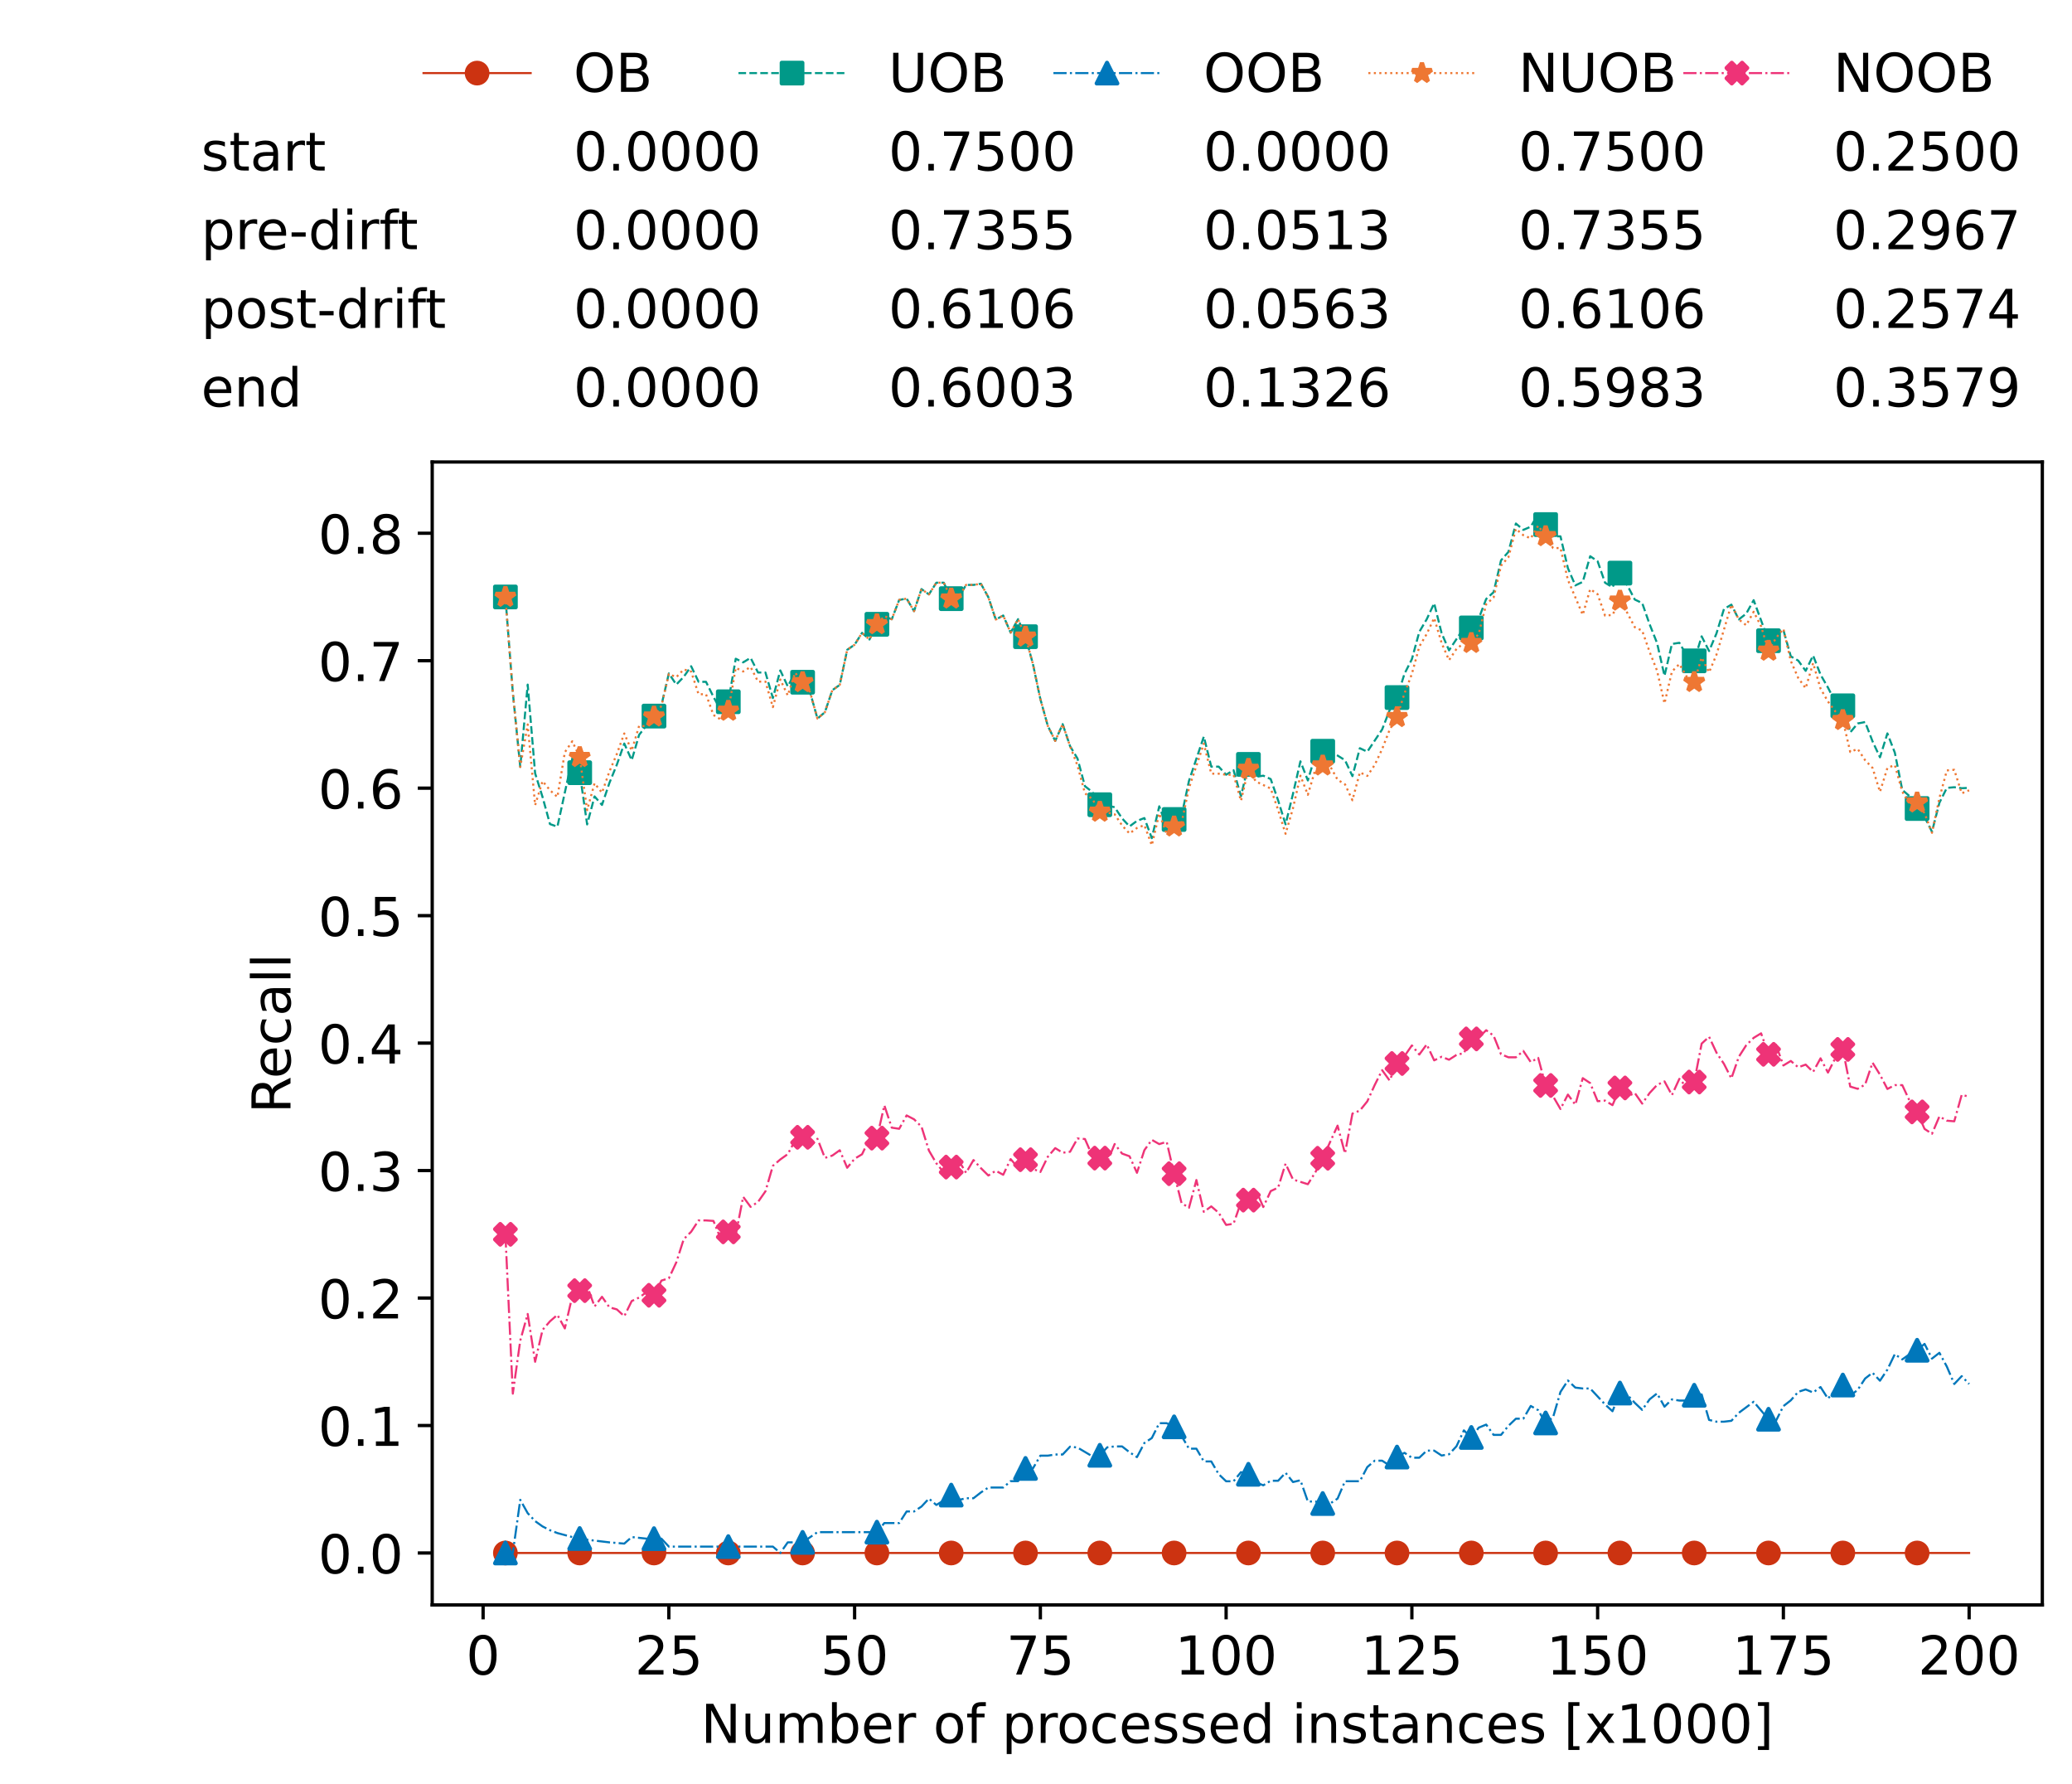 <?xml version="1.0" encoding="utf-8" standalone="no"?>
<!DOCTYPE svg PUBLIC "-//W3C//DTD SVG 1.1//EN"
  "http://www.w3.org/Graphics/SVG/1.1/DTD/svg11.dtd">
<!-- Created with matplotlib (https://matplotlib.org/) -->
<svg height="432.615pt" version="1.1" viewBox="0 0 502.65 432.615" width="502.65pt" xmlns="http://www.w3.org/2000/svg" xmlns:xlink="http://www.w3.org/1999/xlink">
 <defs>
  <style type="text/css">*{stroke-linecap:butt;stroke-linejoin:round;}</style>
 </defs>
 <g id="figure_1">
  <g id="patch_1">
   <path d="M 0 432.615 
L 502.65 432.615 
L 502.65 0 
L 0 0 
z
" style="fill:#ffffff;"/>
  </g>
  <g id="axes_1">
   <g id="patch_2">
    <path d="M 104.85 389.252 
L 495.45 389.252 
L 495.45 112.052 
L 104.85 112.052 
z
" style="fill:#ffffff;"/>
   </g>
   <g id="matplotlib.axis_1">
    <g id="xtick_1">
     <g id="line2d_1">
      <defs>
       <path d="M 0 0 
L 0 3.5 
" id="m0f0ff2e15b" style="stroke:#000000;stroke-width:0.8;"/>
      </defs>
      <g>
       <use style="stroke:#000000;stroke-width:0.8;" x="117.197" xlink:href="#m0f0ff2e15b" y="389.252"/>
      </g>
     </g>
     <g id="text_1">
      <!-- 0 -->
      <g transform="translate(113.061 406.13)scale(0.13 -0.13)">
       <defs>
        <path d="M 31.781 66.406 
Q 24.172 66.406 20.328 58.906 
Q 16.5 51.422 16.5 36.375 
Q 16.5 21.391 20.328 13.891 
Q 24.172 6.391 31.781 6.391 
Q 39.453 6.391 43.281 13.891 
Q 47.125 21.391 47.125 36.375 
Q 47.125 51.422 43.281 58.906 
Q 39.453 66.406 31.781 66.406 
z
M 31.781 74.219 
Q 44.047 74.219 50.516 64.516 
Q 56.984 54.828 56.984 36.375 
Q 56.984 17.969 50.516 8.266 
Q 44.047 -1.422 31.781 -1.422 
Q 19.531 -1.422 13.062 8.266 
Q 6.594 17.969 6.594 36.375 
Q 6.594 54.828 13.062 64.516 
Q 19.531 74.219 31.781 74.219 
z
" id="DejaVuSans-48"/>
       </defs>
       <use xlink:href="#DejaVuSans-48"/>
      </g>
     </g>
    </g>
    <g id="xtick_2">
     <g id="line2d_2">
      <g>
       <use style="stroke:#000000;stroke-width:0.8;" x="162.259" xlink:href="#m0f0ff2e15b" y="389.252"/>
      </g>
     </g>
     <g id="text_2">
      <!-- 25 -->
      <g transform="translate(153.988 406.13)scale(0.13 -0.13)">
       <defs>
        <path d="M 19.188 8.297 
L 53.609 8.297 
L 53.609 0 
L 7.328 0 
L 7.328 8.297 
Q 12.938 14.109 22.625 23.891 
Q 32.328 33.688 34.812 36.531 
Q 39.547 41.844 41.422 45.531 
Q 43.312 49.219 43.312 52.781 
Q 43.312 58.594 39.234 62.25 
Q 35.156 65.922 28.609 65.922 
Q 23.969 65.922 18.812 64.312 
Q 13.672 62.703 7.812 59.422 
L 7.812 69.391 
Q 13.766 71.781 18.938 73 
Q 24.125 74.219 28.422 74.219 
Q 39.75 74.219 46.484 68.547 
Q 53.219 62.891 53.219 53.422 
Q 53.219 48.922 51.531 44.891 
Q 49.859 40.875 45.406 35.406 
Q 44.188 33.984 37.641 27.219 
Q 31.109 20.453 19.188 8.297 
z
" id="DejaVuSans-50"/>
        <path d="M 10.797 72.906 
L 49.516 72.906 
L 49.516 64.594 
L 19.828 64.594 
L 19.828 46.734 
Q 21.969 47.469 24.109 47.828 
Q 26.266 48.188 28.422 48.188 
Q 40.625 48.188 47.75 41.5 
Q 54.891 34.812 54.891 23.391 
Q 54.891 11.625 47.562 5.094 
Q 40.234 -1.422 26.906 -1.422 
Q 22.312 -1.422 17.547 -0.641 
Q 12.797 0.141 7.719 1.703 
L 7.719 11.625 
Q 12.109 9.234 16.797 8.062 
Q 21.484 6.891 26.703 6.891 
Q 35.156 6.891 40.078 11.328 
Q 45.016 15.766 45.016 23.391 
Q 45.016 31 40.078 35.438 
Q 35.156 39.891 26.703 39.891 
Q 22.75 39.891 18.812 39.016 
Q 14.891 38.141 10.797 36.281 
z
" id="DejaVuSans-53"/>
       </defs>
       <use xlink:href="#DejaVuSans-50"/>
       <use x="63.623" xlink:href="#DejaVuSans-53"/>
      </g>
     </g>
    </g>
    <g id="xtick_3">
     <g id="line2d_3">
      <g>
       <use style="stroke:#000000;stroke-width:0.8;" x="207.322" xlink:href="#m0f0ff2e15b" y="389.252"/>
      </g>
     </g>
     <g id="text_3">
      <!-- 50 -->
      <g transform="translate(199.05 406.13)scale(0.13 -0.13)">
       <use xlink:href="#DejaVuSans-53"/>
       <use x="63.623" xlink:href="#DejaVuSans-48"/>
      </g>
     </g>
    </g>
    <g id="xtick_4">
     <g id="line2d_4">
      <g>
       <use style="stroke:#000000;stroke-width:0.8;" x="252.384" xlink:href="#m0f0ff2e15b" y="389.252"/>
      </g>
     </g>
     <g id="text_4">
      <!-- 75 -->
      <g transform="translate(244.113 406.13)scale(0.13 -0.13)">
       <defs>
        <path d="M 8.203 72.906 
L 55.078 72.906 
L 55.078 68.703 
L 28.609 0 
L 18.312 0 
L 43.219 64.594 
L 8.203 64.594 
z
" id="DejaVuSans-55"/>
       </defs>
       <use xlink:href="#DejaVuSans-55"/>
       <use x="63.623" xlink:href="#DejaVuSans-53"/>
      </g>
     </g>
    </g>
    <g id="xtick_5">
     <g id="line2d_5">
      <g>
       <use style="stroke:#000000;stroke-width:0.8;" x="297.446" xlink:href="#m0f0ff2e15b" y="389.252"/>
      </g>
     </g>
     <g id="text_5">
      <!-- 100 -->
      <g transform="translate(285.039 406.13)scale(0.13 -0.13)">
       <defs>
        <path d="M 12.406 8.297 
L 28.516 8.297 
L 28.516 63.922 
L 10.984 60.406 
L 10.984 69.391 
L 28.422 72.906 
L 38.281 72.906 
L 38.281 8.297 
L 54.391 8.297 
L 54.391 0 
L 12.406 0 
z
" id="DejaVuSans-49"/>
       </defs>
       <use xlink:href="#DejaVuSans-49"/>
       <use x="63.623" xlink:href="#DejaVuSans-48"/>
       <use x="127.246" xlink:href="#DejaVuSans-48"/>
      </g>
     </g>
    </g>
    <g id="xtick_6">
     <g id="line2d_6">
      <g>
       <use style="stroke:#000000;stroke-width:0.8;" x="342.509" xlink:href="#m0f0ff2e15b" y="389.252"/>
      </g>
     </g>
     <g id="text_6">
      <!-- 125 -->
      <g transform="translate(330.102 406.13)scale(0.13 -0.13)">
       <use xlink:href="#DejaVuSans-49"/>
       <use x="63.623" xlink:href="#DejaVuSans-50"/>
       <use x="127.246" xlink:href="#DejaVuSans-53"/>
      </g>
     </g>
    </g>
    <g id="xtick_7">
     <g id="line2d_7">
      <g>
       <use style="stroke:#000000;stroke-width:0.8;" x="387.571" xlink:href="#m0f0ff2e15b" y="389.252"/>
      </g>
     </g>
     <g id="text_7">
      <!-- 150 -->
      <g transform="translate(375.164 406.13)scale(0.13 -0.13)">
       <use xlink:href="#DejaVuSans-49"/>
       <use x="63.623" xlink:href="#DejaVuSans-53"/>
       <use x="127.246" xlink:href="#DejaVuSans-48"/>
      </g>
     </g>
    </g>
    <g id="xtick_8">
     <g id="line2d_8">
      <g>
       <use style="stroke:#000000;stroke-width:0.8;" x="432.633" xlink:href="#m0f0ff2e15b" y="389.252"/>
      </g>
     </g>
     <g id="text_8">
      <!-- 175 -->
      <g transform="translate(420.226 406.13)scale(0.13 -0.13)">
       <use xlink:href="#DejaVuSans-49"/>
       <use x="63.623" xlink:href="#DejaVuSans-55"/>
       <use x="127.246" xlink:href="#DejaVuSans-53"/>
      </g>
     </g>
    </g>
    <g id="xtick_9">
     <g id="line2d_9">
      <g>
       <use style="stroke:#000000;stroke-width:0.8;" x="477.695" xlink:href="#m0f0ff2e15b" y="389.252"/>
      </g>
     </g>
     <g id="text_9">
      <!-- 200 -->
      <g transform="translate(465.289 406.13)scale(0.13 -0.13)">
       <use xlink:href="#DejaVuSans-50"/>
       <use x="63.623" xlink:href="#DejaVuSans-48"/>
       <use x="127.246" xlink:href="#DejaVuSans-48"/>
      </g>
     </g>
    </g>
    <g id="text_10">
     <!-- Number of processed instances [x1000] -->
     <g transform="translate(170.025 422.711)scale(0.13 -0.13)">
      <defs>
       <path d="M 9.812 72.906 
L 23.094 72.906 
L 55.422 11.922 
L 55.422 72.906 
L 64.984 72.906 
L 64.984 0 
L 51.703 0 
L 19.391 60.984 
L 19.391 0 
L 9.812 0 
z
" id="DejaVuSans-78"/>
       <path d="M 8.5 21.578 
L 8.5 54.688 
L 17.484 54.688 
L 17.484 21.922 
Q 17.484 14.156 20.5 10.266 
Q 23.531 6.391 29.594 6.391 
Q 36.859 6.391 41.078 11.031 
Q 45.312 15.672 45.312 23.688 
L 45.312 54.688 
L 54.297 54.688 
L 54.297 0 
L 45.312 0 
L 45.312 8.406 
Q 42.047 3.422 37.719 1 
Q 33.406 -1.422 27.688 -1.422 
Q 18.266 -1.422 13.375 4.438 
Q 8.5 10.297 8.5 21.578 
z
M 31.109 56 
z
" id="DejaVuSans-117"/>
       <path d="M 52 44.188 
Q 55.375 50.25 60.062 53.125 
Q 64.75 56 71.094 56 
Q 79.641 56 84.281 50.016 
Q 88.922 44.047 88.922 33.016 
L 88.922 0 
L 79.891 0 
L 79.891 32.719 
Q 79.891 40.578 77.094 44.375 
Q 74.312 48.188 68.609 48.188 
Q 61.625 48.188 57.562 43.547 
Q 53.516 38.922 53.516 30.906 
L 53.516 0 
L 44.484 0 
L 44.484 32.719 
Q 44.484 40.625 41.703 44.406 
Q 38.922 48.188 33.109 48.188 
Q 26.219 48.188 22.156 43.531 
Q 18.109 38.875 18.109 30.906 
L 18.109 0 
L 9.078 0 
L 9.078 54.688 
L 18.109 54.688 
L 18.109 46.188 
Q 21.188 51.219 25.484 53.609 
Q 29.781 56 35.688 56 
Q 41.656 56 45.828 52.969 
Q 50 49.953 52 44.188 
z
" id="DejaVuSans-109"/>
       <path d="M 48.688 27.297 
Q 48.688 37.203 44.609 42.844 
Q 40.531 48.484 33.406 48.484 
Q 26.266 48.484 22.188 42.844 
Q 18.109 37.203 18.109 27.297 
Q 18.109 17.391 22.188 11.75 
Q 26.266 6.109 33.406 6.109 
Q 40.531 6.109 44.609 11.75 
Q 48.688 17.391 48.688 27.297 
z
M 18.109 46.391 
Q 20.953 51.266 25.266 53.625 
Q 29.594 56 35.594 56 
Q 45.562 56 51.781 48.094 
Q 58.016 40.188 58.016 27.297 
Q 58.016 14.406 51.781 6.484 
Q 45.562 -1.422 35.594 -1.422 
Q 29.594 -1.422 25.266 0.953 
Q 20.953 3.328 18.109 8.203 
L 18.109 0 
L 9.078 0 
L 9.078 75.984 
L 18.109 75.984 
z
" id="DejaVuSans-98"/>
       <path d="M 56.203 29.594 
L 56.203 25.203 
L 14.891 25.203 
Q 15.484 15.922 20.484 11.062 
Q 25.484 6.203 34.422 6.203 
Q 39.594 6.203 44.453 7.469 
Q 49.312 8.734 54.109 11.281 
L 54.109 2.781 
Q 49.266 0.734 44.188 -0.344 
Q 39.109 -1.422 33.891 -1.422 
Q 20.797 -1.422 13.156 6.188 
Q 5.516 13.812 5.516 26.812 
Q 5.516 40.234 12.766 48.109 
Q 20.016 56 32.328 56 
Q 43.359 56 49.781 48.891 
Q 56.203 41.797 56.203 29.594 
z
M 47.219 32.234 
Q 47.125 39.594 43.094 43.984 
Q 39.062 48.391 32.422 48.391 
Q 24.906 48.391 20.391 44.141 
Q 15.875 39.891 15.188 32.172 
z
" id="DejaVuSans-101"/>
       <path d="M 41.109 46.297 
Q 39.594 47.172 37.812 47.578 
Q 36.031 48 33.891 48 
Q 26.266 48 22.188 43.047 
Q 18.109 38.094 18.109 28.812 
L 18.109 0 
L 9.078 0 
L 9.078 54.688 
L 18.109 54.688 
L 18.109 46.188 
Q 20.953 51.172 25.484 53.578 
Q 30.031 56 36.531 56 
Q 37.453 56 38.578 55.875 
Q 39.703 55.766 41.062 55.516 
z
" id="DejaVuSans-114"/>
       <path id="DejaVuSans-32"/>
       <path d="M 30.609 48.391 
Q 23.391 48.391 19.188 42.75 
Q 14.984 37.109 14.984 27.297 
Q 14.984 17.484 19.156 11.844 
Q 23.344 6.203 30.609 6.203 
Q 37.797 6.203 41.984 11.859 
Q 46.188 17.531 46.188 27.297 
Q 46.188 37.016 41.984 42.703 
Q 37.797 48.391 30.609 48.391 
z
M 30.609 56 
Q 42.328 56 49.016 48.375 
Q 55.719 40.766 55.719 27.297 
Q 55.719 13.875 49.016 6.219 
Q 42.328 -1.422 30.609 -1.422 
Q 18.844 -1.422 12.172 6.219 
Q 5.516 13.875 5.516 27.297 
Q 5.516 40.766 12.172 48.375 
Q 18.844 56 30.609 56 
z
" id="DejaVuSans-111"/>
       <path d="M 37.109 75.984 
L 37.109 68.5 
L 28.516 68.5 
Q 23.688 68.5 21.797 66.547 
Q 19.922 64.594 19.922 59.516 
L 19.922 54.688 
L 34.719 54.688 
L 34.719 47.703 
L 19.922 47.703 
L 19.922 0 
L 10.891 0 
L 10.891 47.703 
L 2.297 47.703 
L 2.297 54.688 
L 10.891 54.688 
L 10.891 58.5 
Q 10.891 67.625 15.141 71.797 
Q 19.391 75.984 28.609 75.984 
z
" id="DejaVuSans-102"/>
       <path d="M 18.109 8.203 
L 18.109 -20.797 
L 9.078 -20.797 
L 9.078 54.688 
L 18.109 54.688 
L 18.109 46.391 
Q 20.953 51.266 25.266 53.625 
Q 29.594 56 35.594 56 
Q 45.562 56 51.781 48.094 
Q 58.016 40.188 58.016 27.297 
Q 58.016 14.406 51.781 6.484 
Q 45.562 -1.422 35.594 -1.422 
Q 29.594 -1.422 25.266 0.953 
Q 20.953 3.328 18.109 8.203 
z
M 48.688 27.297 
Q 48.688 37.203 44.609 42.844 
Q 40.531 48.484 33.406 48.484 
Q 26.266 48.484 22.188 42.844 
Q 18.109 37.203 18.109 27.297 
Q 18.109 17.391 22.188 11.75 
Q 26.266 6.109 33.406 6.109 
Q 40.531 6.109 44.609 11.75 
Q 48.688 17.391 48.688 27.297 
z
" id="DejaVuSans-112"/>
       <path d="M 48.781 52.594 
L 48.781 44.188 
Q 44.969 46.297 41.141 47.344 
Q 37.312 48.391 33.406 48.391 
Q 24.656 48.391 19.812 42.844 
Q 14.984 37.312 14.984 27.297 
Q 14.984 17.281 19.812 11.734 
Q 24.656 6.203 33.406 6.203 
Q 37.312 6.203 41.141 7.25 
Q 44.969 8.297 48.781 10.406 
L 48.781 2.094 
Q 45.016 0.344 40.984 -0.531 
Q 36.969 -1.422 32.422 -1.422 
Q 20.062 -1.422 12.781 6.344 
Q 5.516 14.109 5.516 27.297 
Q 5.516 40.672 12.859 48.328 
Q 20.219 56 33.016 56 
Q 37.156 56 41.109 55.141 
Q 45.062 54.297 48.781 52.594 
z
" id="DejaVuSans-99"/>
       <path d="M 44.281 53.078 
L 44.281 44.578 
Q 40.484 46.531 36.375 47.5 
Q 32.281 48.484 27.875 48.484 
Q 21.188 48.484 17.844 46.438 
Q 14.5 44.391 14.5 40.281 
Q 14.5 37.156 16.891 35.375 
Q 19.281 33.594 26.516 31.984 
L 29.594 31.297 
Q 39.156 29.25 43.188 25.516 
Q 47.219 21.781 47.219 15.094 
Q 47.219 7.469 41.188 3.016 
Q 35.156 -1.422 24.609 -1.422 
Q 20.219 -1.422 15.453 -0.562 
Q 10.688 0.297 5.422 2 
L 5.422 11.281 
Q 10.406 8.688 15.234 7.391 
Q 20.062 6.109 24.812 6.109 
Q 31.156 6.109 34.562 8.281 
Q 37.984 10.453 37.984 14.406 
Q 37.984 18.062 35.516 20.016 
Q 33.062 21.969 24.703 23.781 
L 21.578 24.516 
Q 13.234 26.266 9.516 29.906 
Q 5.812 33.547 5.812 39.891 
Q 5.812 47.609 11.281 51.797 
Q 16.75 56 26.812 56 
Q 31.781 56 36.172 55.266 
Q 40.578 54.547 44.281 53.078 
z
" id="DejaVuSans-115"/>
       <path d="M 45.406 46.391 
L 45.406 75.984 
L 54.391 75.984 
L 54.391 0 
L 45.406 0 
L 45.406 8.203 
Q 42.578 3.328 38.25 0.953 
Q 33.938 -1.422 27.875 -1.422 
Q 17.969 -1.422 11.734 6.484 
Q 5.516 14.406 5.516 27.297 
Q 5.516 40.188 11.734 48.094 
Q 17.969 56 27.875 56 
Q 33.938 56 38.25 53.625 
Q 42.578 51.266 45.406 46.391 
z
M 14.797 27.297 
Q 14.797 17.391 18.875 11.75 
Q 22.953 6.109 30.078 6.109 
Q 37.203 6.109 41.297 11.75 
Q 45.406 17.391 45.406 27.297 
Q 45.406 37.203 41.297 42.844 
Q 37.203 48.484 30.078 48.484 
Q 22.953 48.484 18.875 42.844 
Q 14.797 37.203 14.797 27.297 
z
" id="DejaVuSans-100"/>
       <path d="M 9.422 54.688 
L 18.406 54.688 
L 18.406 0 
L 9.422 0 
z
M 9.422 75.984 
L 18.406 75.984 
L 18.406 64.594 
L 9.422 64.594 
z
" id="DejaVuSans-105"/>
       <path d="M 54.891 33.016 
L 54.891 0 
L 45.906 0 
L 45.906 32.719 
Q 45.906 40.484 42.875 44.328 
Q 39.844 48.188 33.797 48.188 
Q 26.516 48.188 22.312 43.547 
Q 18.109 38.922 18.109 30.906 
L 18.109 0 
L 9.078 0 
L 9.078 54.688 
L 18.109 54.688 
L 18.109 46.188 
Q 21.344 51.125 25.703 53.562 
Q 30.078 56 35.797 56 
Q 45.219 56 50.047 50.172 
Q 54.891 44.344 54.891 33.016 
z
" id="DejaVuSans-110"/>
       <path d="M 18.312 70.219 
L 18.312 54.688 
L 36.812 54.688 
L 36.812 47.703 
L 18.312 47.703 
L 18.312 18.016 
Q 18.312 11.328 20.141 9.422 
Q 21.969 7.516 27.594 7.516 
L 36.812 7.516 
L 36.812 0 
L 27.594 0 
Q 17.188 0 13.234 3.875 
Q 9.281 7.766 9.281 18.016 
L 9.281 47.703 
L 2.688 47.703 
L 2.688 54.688 
L 9.281 54.688 
L 9.281 70.219 
z
" id="DejaVuSans-116"/>
       <path d="M 34.281 27.484 
Q 23.391 27.484 19.188 25 
Q 14.984 22.516 14.984 16.5 
Q 14.984 11.719 18.141 8.906 
Q 21.297 6.109 26.703 6.109 
Q 34.188 6.109 38.703 11.406 
Q 43.219 16.703 43.219 25.484 
L 43.219 27.484 
z
M 52.203 31.203 
L 52.203 0 
L 43.219 0 
L 43.219 8.297 
Q 40.141 3.328 35.547 0.953 
Q 30.953 -1.422 24.312 -1.422 
Q 15.922 -1.422 10.953 3.297 
Q 6 8.016 6 15.922 
Q 6 25.141 12.172 29.828 
Q 18.359 34.516 30.609 34.516 
L 43.219 34.516 
L 43.219 35.406 
Q 43.219 41.609 39.141 45 
Q 35.062 48.391 27.688 48.391 
Q 23 48.391 18.547 47.266 
Q 14.109 46.141 10.016 43.891 
L 10.016 52.203 
Q 14.938 54.109 19.578 55.047 
Q 24.219 56 28.609 56 
Q 40.484 56 46.344 49.844 
Q 52.203 43.703 52.203 31.203 
z
" id="DejaVuSans-97"/>
       <path d="M 8.594 75.984 
L 29.297 75.984 
L 29.297 69 
L 17.578 69 
L 17.578 -6.203 
L 29.297 -6.203 
L 29.297 -13.188 
L 8.594 -13.188 
z
" id="DejaVuSans-91"/>
       <path d="M 54.891 54.688 
L 35.109 28.078 
L 55.906 0 
L 45.312 0 
L 29.391 21.484 
L 13.484 0 
L 2.875 0 
L 24.125 28.609 
L 4.688 54.688 
L 15.281 54.688 
L 29.781 35.203 
L 44.281 54.688 
z
" id="DejaVuSans-120"/>
       <path d="M 30.422 75.984 
L 30.422 -13.188 
L 9.719 -13.188 
L 9.719 -6.203 
L 21.391 -6.203 
L 21.391 69 
L 9.719 69 
L 9.719 75.984 
z
" id="DejaVuSans-93"/>
      </defs>
      <use xlink:href="#DejaVuSans-78"/>
      <use x="74.805" xlink:href="#DejaVuSans-117"/>
      <use x="138.184" xlink:href="#DejaVuSans-109"/>
      <use x="235.596" xlink:href="#DejaVuSans-98"/>
      <use x="299.072" xlink:href="#DejaVuSans-101"/>
      <use x="360.596" xlink:href="#DejaVuSans-114"/>
      <use x="401.709" xlink:href="#DejaVuSans-32"/>
      <use x="433.496" xlink:href="#DejaVuSans-111"/>
      <use x="494.678" xlink:href="#DejaVuSans-102"/>
      <use x="529.883" xlink:href="#DejaVuSans-32"/>
      <use x="561.67" xlink:href="#DejaVuSans-112"/>
      <use x="625.146" xlink:href="#DejaVuSans-114"/>
      <use x="664.01" xlink:href="#DejaVuSans-111"/>
      <use x="725.191" xlink:href="#DejaVuSans-99"/>
      <use x="780.172" xlink:href="#DejaVuSans-101"/>
      <use x="841.695" xlink:href="#DejaVuSans-115"/>
      <use x="893.795" xlink:href="#DejaVuSans-115"/>
      <use x="945.895" xlink:href="#DejaVuSans-101"/>
      <use x="1007.418" xlink:href="#DejaVuSans-100"/>
      <use x="1070.895" xlink:href="#DejaVuSans-32"/>
      <use x="1102.682" xlink:href="#DejaVuSans-105"/>
      <use x="1130.465" xlink:href="#DejaVuSans-110"/>
      <use x="1193.844" xlink:href="#DejaVuSans-115"/>
      <use x="1245.943" xlink:href="#DejaVuSans-116"/>
      <use x="1285.152" xlink:href="#DejaVuSans-97"/>
      <use x="1346.432" xlink:href="#DejaVuSans-110"/>
      <use x="1409.811" xlink:href="#DejaVuSans-99"/>
      <use x="1464.791" xlink:href="#DejaVuSans-101"/>
      <use x="1526.314" xlink:href="#DejaVuSans-115"/>
      <use x="1578.414" xlink:href="#DejaVuSans-32"/>
      <use x="1610.201" xlink:href="#DejaVuSans-91"/>
      <use x="1649.215" xlink:href="#DejaVuSans-120"/>
      <use x="1708.395" xlink:href="#DejaVuSans-49"/>
      <use x="1772.018" xlink:href="#DejaVuSans-48"/>
      <use x="1835.641" xlink:href="#DejaVuSans-48"/>
      <use x="1899.264" xlink:href="#DejaVuSans-48"/>
      <use x="1962.887" xlink:href="#DejaVuSans-93"/>
     </g>
    </g>
   </g>
   <g id="matplotlib.axis_2">
    <g id="ytick_1">
     <g id="line2d_10">
      <defs>
       <path d="M 0 0 
L -3.5 0 
" id="m41893339c7" style="stroke:#000000;stroke-width:0.8;"/>
      </defs>
      <g>
       <use style="stroke:#000000;stroke-width:0.8;" x="104.85" xlink:href="#m41893339c7" y="376.652"/>
      </g>
     </g>
     <g id="text_11">
      <!-- 0.0 -->
      <g transform="translate(77.176 381.591)scale(0.13 -0.13)">
       <defs>
        <path d="M 10.688 12.406 
L 21 12.406 
L 21 0 
L 10.688 0 
z
" id="DejaVuSans-46"/>
       </defs>
       <use xlink:href="#DejaVuSans-48"/>
       <use x="63.623" xlink:href="#DejaVuSans-46"/>
       <use x="95.41" xlink:href="#DejaVuSans-48"/>
      </g>
     </g>
    </g>
    <g id="ytick_2">
     <g id="line2d_11">
      <g>
       <use style="stroke:#000000;stroke-width:0.8;" x="104.85" xlink:href="#m41893339c7" y="345.736"/>
      </g>
     </g>
     <g id="text_12">
      <!-- 0.1 -->
      <g transform="translate(77.176 350.675)scale(0.13 -0.13)">
       <use xlink:href="#DejaVuSans-48"/>
       <use x="63.623" xlink:href="#DejaVuSans-46"/>
       <use x="95.41" xlink:href="#DejaVuSans-49"/>
      </g>
     </g>
    </g>
    <g id="ytick_3">
     <g id="line2d_12">
      <g>
       <use style="stroke:#000000;stroke-width:0.8;" x="104.85" xlink:href="#m41893339c7" y="314.82"/>
      </g>
     </g>
     <g id="text_13">
      <!-- 0.2 -->
      <g transform="translate(77.176 319.759)scale(0.13 -0.13)">
       <use xlink:href="#DejaVuSans-48"/>
       <use x="63.623" xlink:href="#DejaVuSans-46"/>
       <use x="95.41" xlink:href="#DejaVuSans-50"/>
      </g>
     </g>
    </g>
    <g id="ytick_4">
     <g id="line2d_13">
      <g>
       <use style="stroke:#000000;stroke-width:0.8;" x="104.85" xlink:href="#m41893339c7" y="283.905"/>
      </g>
     </g>
     <g id="text_14">
      <!-- 0.3 -->
      <g transform="translate(77.176 288.844)scale(0.13 -0.13)">
       <defs>
        <path d="M 40.578 39.312 
Q 47.656 37.797 51.625 33 
Q 55.609 28.219 55.609 21.188 
Q 55.609 10.406 48.188 4.484 
Q 40.766 -1.422 27.094 -1.422 
Q 22.516 -1.422 17.656 -0.516 
Q 12.797 0.391 7.625 2.203 
L 7.625 11.719 
Q 11.719 9.328 16.594 8.109 
Q 21.484 6.891 26.812 6.891 
Q 36.078 6.891 40.938 10.547 
Q 45.797 14.203 45.797 21.188 
Q 45.797 27.641 41.281 31.266 
Q 36.766 34.906 28.719 34.906 
L 20.219 34.906 
L 20.219 43.016 
L 29.109 43.016 
Q 36.375 43.016 40.234 45.922 
Q 44.094 48.828 44.094 54.297 
Q 44.094 59.906 40.109 62.906 
Q 36.141 65.922 28.719 65.922 
Q 24.656 65.922 20.016 65.031 
Q 15.375 64.156 9.812 62.312 
L 9.812 71.094 
Q 15.438 72.656 20.344 73.438 
Q 25.25 74.219 29.594 74.219 
Q 40.828 74.219 47.359 69.109 
Q 53.906 64.016 53.906 55.328 
Q 53.906 49.266 50.438 45.094 
Q 46.969 40.922 40.578 39.312 
z
" id="DejaVuSans-51"/>
       </defs>
       <use xlink:href="#DejaVuSans-48"/>
       <use x="63.623" xlink:href="#DejaVuSans-46"/>
       <use x="95.41" xlink:href="#DejaVuSans-51"/>
      </g>
     </g>
    </g>
    <g id="ytick_5">
     <g id="line2d_14">
      <g>
       <use style="stroke:#000000;stroke-width:0.8;" x="104.85" xlink:href="#m41893339c7" y="252.989"/>
      </g>
     </g>
     <g id="text_15">
      <!-- 0.4 -->
      <g transform="translate(77.176 257.928)scale(0.13 -0.13)">
       <defs>
        <path d="M 37.797 64.312 
L 12.891 25.391 
L 37.797 25.391 
z
M 35.203 72.906 
L 47.609 72.906 
L 47.609 25.391 
L 58.016 25.391 
L 58.016 17.188 
L 47.609 17.188 
L 47.609 0 
L 37.797 0 
L 37.797 17.188 
L 4.891 17.188 
L 4.891 26.703 
z
" id="DejaVuSans-52"/>
       </defs>
       <use xlink:href="#DejaVuSans-48"/>
       <use x="63.623" xlink:href="#DejaVuSans-46"/>
       <use x="95.41" xlink:href="#DejaVuSans-52"/>
      </g>
     </g>
    </g>
    <g id="ytick_6">
     <g id="line2d_15">
      <g>
       <use style="stroke:#000000;stroke-width:0.8;" x="104.85" xlink:href="#m41893339c7" y="222.073"/>
      </g>
     </g>
     <g id="text_16">
      <!-- 0.5 -->
      <g transform="translate(77.176 227.012)scale(0.13 -0.13)">
       <use xlink:href="#DejaVuSans-48"/>
       <use x="63.623" xlink:href="#DejaVuSans-46"/>
       <use x="95.41" xlink:href="#DejaVuSans-53"/>
      </g>
     </g>
    </g>
    <g id="ytick_7">
     <g id="line2d_16">
      <g>
       <use style="stroke:#000000;stroke-width:0.8;" x="104.85" xlink:href="#m41893339c7" y="191.158"/>
      </g>
     </g>
     <g id="text_17">
      <!-- 0.6 -->
      <g transform="translate(77.176 196.097)scale(0.13 -0.13)">
       <defs>
        <path d="M 33.016 40.375 
Q 26.375 40.375 22.484 35.828 
Q 18.609 31.297 18.609 23.391 
Q 18.609 15.531 22.484 10.953 
Q 26.375 6.391 33.016 6.391 
Q 39.656 6.391 43.531 10.953 
Q 47.406 15.531 47.406 23.391 
Q 47.406 31.297 43.531 35.828 
Q 39.656 40.375 33.016 40.375 
z
M 52.594 71.297 
L 52.594 62.312 
Q 48.875 64.062 45.094 64.984 
Q 41.312 65.922 37.594 65.922 
Q 27.828 65.922 22.672 59.328 
Q 17.531 52.734 16.797 39.406 
Q 19.672 43.656 24.016 45.922 
Q 28.375 48.188 33.594 48.188 
Q 44.578 48.188 50.953 41.516 
Q 57.328 34.859 57.328 23.391 
Q 57.328 12.156 50.688 5.359 
Q 44.047 -1.422 33.016 -1.422 
Q 20.359 -1.422 13.672 8.266 
Q 6.984 17.969 6.984 36.375 
Q 6.984 53.656 15.188 63.938 
Q 23.391 74.219 37.203 74.219 
Q 40.922 74.219 44.703 73.484 
Q 48.484 72.75 52.594 71.297 
z
" id="DejaVuSans-54"/>
       </defs>
       <use xlink:href="#DejaVuSans-48"/>
       <use x="63.623" xlink:href="#DejaVuSans-46"/>
       <use x="95.41" xlink:href="#DejaVuSans-54"/>
      </g>
     </g>
    </g>
    <g id="ytick_8">
     <g id="line2d_17">
      <g>
       <use style="stroke:#000000;stroke-width:0.8;" x="104.85" xlink:href="#m41893339c7" y="160.242"/>
      </g>
     </g>
     <g id="text_18">
      <!-- 0.7 -->
      <g transform="translate(77.176 165.181)scale(0.13 -0.13)">
       <use xlink:href="#DejaVuSans-48"/>
       <use x="63.623" xlink:href="#DejaVuSans-46"/>
       <use x="95.41" xlink:href="#DejaVuSans-55"/>
      </g>
     </g>
    </g>
    <g id="ytick_9">
     <g id="line2d_18">
      <g>
       <use style="stroke:#000000;stroke-width:0.8;" x="104.85" xlink:href="#m41893339c7" y="129.326"/>
      </g>
     </g>
     <g id="text_19">
      <!-- 0.8 -->
      <g transform="translate(77.176 134.265)scale(0.13 -0.13)">
       <defs>
        <path d="M 31.781 34.625 
Q 24.75 34.625 20.719 30.859 
Q 16.703 27.094 16.703 20.516 
Q 16.703 13.922 20.719 10.156 
Q 24.75 6.391 31.781 6.391 
Q 38.812 6.391 42.859 10.172 
Q 46.922 13.969 46.922 20.516 
Q 46.922 27.094 42.891 30.859 
Q 38.875 34.625 31.781 34.625 
z
M 21.922 38.812 
Q 15.578 40.375 12.031 44.719 
Q 8.5 49.078 8.5 55.328 
Q 8.5 64.062 14.719 69.141 
Q 20.953 74.219 31.781 74.219 
Q 42.672 74.219 48.875 69.141 
Q 55.078 64.062 55.078 55.328 
Q 55.078 49.078 51.531 44.719 
Q 48 40.375 41.703 38.812 
Q 48.828 37.156 52.797 32.312 
Q 56.781 27.484 56.781 20.516 
Q 56.781 9.906 50.312 4.234 
Q 43.844 -1.422 31.781 -1.422 
Q 19.734 -1.422 13.25 4.234 
Q 6.781 9.906 6.781 20.516 
Q 6.781 27.484 10.781 32.312 
Q 14.797 37.156 21.922 38.812 
z
M 18.312 54.391 
Q 18.312 48.734 21.844 45.562 
Q 25.391 42.391 31.781 42.391 
Q 38.141 42.391 41.719 45.562 
Q 45.312 48.734 45.312 54.391 
Q 45.312 60.062 41.719 63.234 
Q 38.141 66.406 31.781 66.406 
Q 25.391 66.406 21.844 63.234 
Q 18.312 60.062 18.312 54.391 
z
" id="DejaVuSans-56"/>
       </defs>
       <use xlink:href="#DejaVuSans-48"/>
       <use x="63.623" xlink:href="#DejaVuSans-46"/>
       <use x="95.41" xlink:href="#DejaVuSans-56"/>
      </g>
     </g>
    </g>
    <g id="text_20">
     <!-- Recall -->
     <g transform="translate(70.472 270.044)rotate(-90)scale(0.13 -0.13)">
      <defs>
       <path d="M 44.391 34.188 
Q 47.562 33.109 50.562 29.594 
Q 53.562 26.078 56.594 19.922 
L 66.609 0 
L 56 0 
L 46.688 18.703 
Q 43.062 26.031 39.672 28.422 
Q 36.281 30.812 30.422 30.812 
L 19.672 30.812 
L 19.672 0 
L 9.812 0 
L 9.812 72.906 
L 32.078 72.906 
Q 44.578 72.906 50.734 67.672 
Q 56.891 62.453 56.891 51.906 
Q 56.891 45.016 53.688 40.469 
Q 50.484 35.938 44.391 34.188 
z
M 19.672 64.797 
L 19.672 38.922 
L 32.078 38.922 
Q 39.203 38.922 42.844 42.219 
Q 46.484 45.516 46.484 51.906 
Q 46.484 58.297 42.844 61.547 
Q 39.203 64.797 32.078 64.797 
z
" id="DejaVuSans-82"/>
       <path d="M 9.422 75.984 
L 18.406 75.984 
L 18.406 0 
L 9.422 0 
z
" id="DejaVuSans-108"/>
      </defs>
      <use xlink:href="#DejaVuSans-82"/>
      <use x="64.982" xlink:href="#DejaVuSans-101"/>
      <use x="126.506" xlink:href="#DejaVuSans-99"/>
      <use x="181.486" xlink:href="#DejaVuSans-97"/>
      <use x="242.766" xlink:href="#DejaVuSans-108"/>
      <use x="270.549" xlink:href="#DejaVuSans-108"/>
     </g>
    </g>
   </g>
   <g id="line2d_19"/>
   <g id="line2d_20"/>
   <g id="line2d_21"/>
   <g id="line2d_22"/>
   <g id="line2d_23"/>
   <g id="line2d_24">
    <path clip-path="url(#p8cb9332a99)" d="M 122.605 376.652 
L 477.695 376.652 
L 477.695 376.652 
" style="fill:none;stroke:#cc3311;stroke-linecap:square;stroke-width:0.5;"/>
    <defs>
     <path d="M 0 2.5 
C 0.663 2.5 1.299 2.237 1.768 1.768 
C 2.237 1.299 2.5 0.663 2.5 0 
C 2.5 -0.663 2.237 -1.299 1.768 -1.768 
C 1.299 -2.237 0.663 -2.5 0 -2.5 
C -0.663 -2.5 -1.299 -2.237 -1.768 -1.768 
C -2.237 -1.299 -2.5 -0.663 -2.5 0 
C -2.5 0.663 -2.237 1.299 -1.768 1.768 
C -1.299 2.237 -0.663 2.5 0 2.5 
z
" id="m9659b9880a" style="stroke:#cc3311;"/>
    </defs>
    <g clip-path="url(#p8cb9332a99)">
     <use style="fill:#cc3311;stroke:#cc3311;" x="122.605" xlink:href="#m9659b9880a" y="376.652"/>
     <use style="fill:#cc3311;stroke:#cc3311;" x="140.629" xlink:href="#m9659b9880a" y="376.652"/>
     <use style="fill:#cc3311;stroke:#cc3311;" x="158.654" xlink:href="#m9659b9880a" y="376.652"/>
     <use style="fill:#cc3311;stroke:#cc3311;" x="176.679" xlink:href="#m9659b9880a" y="376.652"/>
     <use style="fill:#cc3311;stroke:#cc3311;" x="194.704" xlink:href="#m9659b9880a" y="376.652"/>
     <use style="fill:#cc3311;stroke:#cc3311;" x="212.729" xlink:href="#m9659b9880a" y="376.652"/>
     <use style="fill:#cc3311;stroke:#cc3311;" x="230.754" xlink:href="#m9659b9880a" y="376.652"/>
     <use style="fill:#cc3311;stroke:#cc3311;" x="248.779" xlink:href="#m9659b9880a" y="376.652"/>
     <use style="fill:#cc3311;stroke:#cc3311;" x="266.804" xlink:href="#m9659b9880a" y="376.652"/>
     <use style="fill:#cc3311;stroke:#cc3311;" x="284.829" xlink:href="#m9659b9880a" y="376.652"/>
     <use style="fill:#cc3311;stroke:#cc3311;" x="302.854" xlink:href="#m9659b9880a" y="376.652"/>
     <use style="fill:#cc3311;stroke:#cc3311;" x="320.879" xlink:href="#m9659b9880a" y="376.652"/>
     <use style="fill:#cc3311;stroke:#cc3311;" x="338.904" xlink:href="#m9659b9880a" y="376.652"/>
     <use style="fill:#cc3311;stroke:#cc3311;" x="356.928" xlink:href="#m9659b9880a" y="376.652"/>
     <use style="fill:#cc3311;stroke:#cc3311;" x="374.953" xlink:href="#m9659b9880a" y="376.652"/>
     <use style="fill:#cc3311;stroke:#cc3311;" x="392.978" xlink:href="#m9659b9880a" y="376.652"/>
     <use style="fill:#cc3311;stroke:#cc3311;" x="411.003" xlink:href="#m9659b9880a" y="376.652"/>
     <use style="fill:#cc3311;stroke:#cc3311;" x="429.028" xlink:href="#m9659b9880a" y="376.652"/>
     <use style="fill:#cc3311;stroke:#cc3311;" x="447.053" xlink:href="#m9659b9880a" y="376.652"/>
     <use style="fill:#cc3311;stroke:#cc3311;" x="465.078" xlink:href="#m9659b9880a" y="376.652"/>
    </g>
   </g>
   <g id="line2d_25"/>
   <g id="line2d_26"/>
   <g id="line2d_27"/>
   <g id="line2d_28"/>
   <g id="line2d_29">
    <path clip-path="url(#p8cb9332a99)" d="M 122.605 144.784 
L 124.407 167.971 
L 126.21 186.005 
L 128.012 166.039 
L 129.815 187.551 
L 131.617 193.305 
L 133.419 199.868 
L 135.222 200.497 
L 138.827 183.934 
L 140.629 187.401 
L 142.432 199.952 
L 144.234 193.16 
L 146.037 195.225 
L 147.839 189.881 
L 149.642 185.452 
L 151.444 180.332 
L 153.247 184.369 
L 155.049 178.217 
L 158.654 173.675 
L 160.457 171.059 
L 162.259 163.33 
L 164.062 166.035 
L 165.864 164.161 
L 167.667 161.585 
L 169.469 165.364 
L 171.272 165.364 
L 173.074 168.994 
L 174.877 172.306 
L 176.679 170.199 
L 178.482 159.764 
L 180.284 160.648 
L 182.087 159.544 
L 183.889 163.111 
L 185.692 163.111 
L 187.494 169.294 
L 189.297 162.596 
L 191.099 166.46 
L 192.902 163.148 
L 196.507 167.844 
L 198.309 174.285 
L 200.112 172.739 
L 201.914 167.399 
L 203.717 166.111 
L 205.519 157.609 
L 207.322 156.36 
L 209.124 153.487 
L 210.927 155.101 
L 212.729 151.412 
L 214.532 149.424 
L 216.334 150.197 
L 218.137 145.505 
L 219.939 145.18 
L 221.742 148.225 
L 223.544 142.874 
L 225.347 144.162 
L 227.149 141.328 
L 228.952 141.328 
L 230.754 145.193 
L 232.557 144.869 
L 234.359 141.863 
L 236.162 141.863 
L 237.964 141.582 
L 239.767 144.852 
L 241.569 150.262 
L 243.372 149.278 
L 245.174 153.44 
L 246.976 150.17 
L 248.779 154.421 
L 250.581 161.046 
L 252.384 169.548 
L 254.186 176.047 
L 255.989 179.701 
L 257.791 175.625 
L 259.594 180.976 
L 261.396 183.982 
L 263.199 190.68 
L 265.001 192.086 
L 266.804 195.177 
L 268.606 195.353 
L 270.409 195.782 
L 272.211 198.487 
L 274.014 200.433 
L 275.816 199.095 
L 277.619 198.408 
L 279.421 203.284 
L 281.224 195.555 
L 283.026 200.523 
L 284.829 198.757 
L 286.631 197.898 
L 288.434 189.396 
L 292.039 178.646 
L 293.841 185.933 
L 295.644 185.933 
L 297.446 187.896 
L 299.249 186.792 
L 301.051 193.115 
L 302.854 185.387 
L 304.656 188.423 
L 306.459 188.126 
L 308.261 188.954 
L 310.064 194.135 
L 311.866 199.931 
L 313.669 192.533 
L 315.471 184.647 
L 317.274 189.285 
L 319.076 183.18 
L 320.879 182.198 
L 322.681 182.354 
L 324.484 183.246 
L 326.286 184.37 
L 328.089 188.235 
L 329.891 181.463 
L 331.694 182.321 
L 335.299 176.911 
L 337.101 172.274 
L 338.904 169.182 
L 340.706 163.441 
L 342.509 159.874 
L 344.311 153.249 
L 346.114 150.182 
L 347.916 146.317 
L 349.719 153.56 
L 351.521 157.729 
L 355.126 152.296 
L 356.928 152.296 
L 358.731 150.026 
L 360.533 145.27 
L 362.336 143.631 
L 364.138 135.902 
L 365.941 133.841 
L 367.743 126.97 
L 369.546 128.516 
L 371.348 127.743 
L 373.151 124.652 
L 374.953 127.228 
L 376.756 130.082 
L 378.558 130.082 
L 380.361 137.811 
L 382.163 141.982 
L 383.966 141.123 
L 385.768 134.9 
L 387.571 136.13 
L 389.373 141.332 
L 391.176 142.436 
L 392.978 139.001 
L 394.781 141.973 
L 396.583 145.408 
L 398.386 146.267 
L 400.188 151.42 
L 401.991 155.966 
L 403.793 163.91 
L 405.596 156.181 
L 407.398 155.9 
L 409.201 158.991 
L 411.003 160.28 
L 412.806 154.334 
L 414.608 157.901 
L 416.411 153.608 
L 418.213 147.719 
L 420.016 146.645 
L 421.818 150.234 
L 423.621 148.829 
L 425.423 145.559 
L 429.028 155.394 
L 430.831 153.848 
L 432.633 152.791 
L 434.436 159.193 
L 436.238 160.224 
L 438.041 162.703 
L 439.843 158.988 
L 441.646 163.625 
L 443.448 166.76 
L 445.251 170.293 
L 447.053 171.185 
L 448.856 177.625 
L 450.658 175.464 
L 452.461 175.12 
L 454.263 179.804 
L 456.066 183.669 
L 457.868 177.872 
L 459.671 182.556 
L 461.473 191.573 
L 463.276 193.119 
L 465.078 196.092 
L 466.881 198.153 
L 468.683 201.72 
L 470.485 194.694 
L 472.288 191.087 
L 474.09 190.931 
L 475.893 191.169 
L 477.695 191.078 
L 477.695 191.078 
" style="fill:none;stroke:#009988;stroke-dasharray:1.85,0.8;stroke-dashoffset:0;stroke-width:0.5;"/>
    <defs>
     <path d="M -2.5 2.5 
L 2.5 2.5 
L 2.5 -2.5 
L -2.5 -2.5 
z
" id="mbb8879d78f" style="stroke:#009988;stroke-linejoin:miter;"/>
    </defs>
    <g clip-path="url(#p8cb9332a99)">
     <use style="fill:#009988;stroke:#009988;stroke-linejoin:miter;" x="122.605" xlink:href="#mbb8879d78f" y="144.784"/>
     <use style="fill:#009988;stroke:#009988;stroke-linejoin:miter;" x="140.629" xlink:href="#mbb8879d78f" y="187.401"/>
     <use style="fill:#009988;stroke:#009988;stroke-linejoin:miter;" x="158.654" xlink:href="#mbb8879d78f" y="173.675"/>
     <use style="fill:#009988;stroke:#009988;stroke-linejoin:miter;" x="176.679" xlink:href="#mbb8879d78f" y="170.199"/>
     <use style="fill:#009988;stroke:#009988;stroke-linejoin:miter;" x="194.704" xlink:href="#mbb8879d78f" y="165.466"/>
     <use style="fill:#009988;stroke:#009988;stroke-linejoin:miter;" x="212.729" xlink:href="#mbb8879d78f" y="151.412"/>
     <use style="fill:#009988;stroke:#009988;stroke-linejoin:miter;" x="230.754" xlink:href="#mbb8879d78f" y="145.193"/>
     <use style="fill:#009988;stroke:#009988;stroke-linejoin:miter;" x="248.779" xlink:href="#mbb8879d78f" y="154.421"/>
     <use style="fill:#009988;stroke:#009988;stroke-linejoin:miter;" x="266.804" xlink:href="#mbb8879d78f" y="195.177"/>
     <use style="fill:#009988;stroke:#009988;stroke-linejoin:miter;" x="284.829" xlink:href="#mbb8879d78f" y="198.757"/>
     <use style="fill:#009988;stroke:#009988;stroke-linejoin:miter;" x="302.854" xlink:href="#mbb8879d78f" y="185.387"/>
     <use style="fill:#009988;stroke:#009988;stroke-linejoin:miter;" x="320.879" xlink:href="#mbb8879d78f" y="182.198"/>
     <use style="fill:#009988;stroke:#009988;stroke-linejoin:miter;" x="338.904" xlink:href="#mbb8879d78f" y="169.182"/>
     <use style="fill:#009988;stroke:#009988;stroke-linejoin:miter;" x="356.928" xlink:href="#mbb8879d78f" y="152.296"/>
     <use style="fill:#009988;stroke:#009988;stroke-linejoin:miter;" x="374.953" xlink:href="#mbb8879d78f" y="127.228"/>
     <use style="fill:#009988;stroke:#009988;stroke-linejoin:miter;" x="392.978" xlink:href="#mbb8879d78f" y="139.001"/>
     <use style="fill:#009988;stroke:#009988;stroke-linejoin:miter;" x="411.003" xlink:href="#mbb8879d78f" y="160.28"/>
     <use style="fill:#009988;stroke:#009988;stroke-linejoin:miter;" x="429.028" xlink:href="#mbb8879d78f" y="155.394"/>
     <use style="fill:#009988;stroke:#009988;stroke-linejoin:miter;" x="447.053" xlink:href="#mbb8879d78f" y="171.185"/>
     <use style="fill:#009988;stroke:#009988;stroke-linejoin:miter;" x="465.078" xlink:href="#mbb8879d78f" y="196.092"/>
    </g>
   </g>
   <g id="line2d_30"/>
   <g id="line2d_31"/>
   <g id="line2d_32"/>
   <g id="line2d_33"/>
   <g id="line2d_34">
    <path clip-path="url(#p8cb9332a99)" d="M 122.605 376.652 
L 124.407 376.652 
L 126.21 363.77 
L 128.012 366.991 
L 129.815 368.923 
L 131.617 370.211 
L 133.419 371.131 
L 135.222 371.821 
L 138.827 372.787 
L 142.432 373.431 
L 147.839 374.076 
L 151.444 374.379 
L 153.247 372.787 
L 156.852 373.174 
L 160.457 373.174 
L 162.259 375.106 
L 187.494 375.106 
L 189.297 376.652 
L 191.099 374.076 
L 194.704 374.076 
L 198.309 371.598 
L 212.729 371.598 
L 214.532 369.39 
L 218.137 369.39 
L 219.939 366.58 
L 221.742 366.58 
L 223.544 365.39 
L 225.347 363.458 
L 227.149 365.004 
L 228.952 363.9 
L 230.754 362.612 
L 232.557 363.801 
L 234.359 363.371 
L 236.162 363.371 
L 237.964 361.966 
L 239.767 360.777 
L 243.372 360.777 
L 245.174 359.231 
L 246.976 359.231 
L 248.779 356.14 
L 250.581 356.14 
L 252.384 353.048 
L 254.186 353.048 
L 255.989 352.767 
L 257.791 352.767 
L 259.594 350.865 
L 261.396 351.079 
L 265.001 353.214 
L 266.804 352.956 
L 268.606 351.024 
L 270.409 350.809 
L 272.211 350.809 
L 274.014 352.215 
L 275.816 353.404 
L 277.619 349.969 
L 279.421 348.78 
L 281.224 345.173 
L 283.026 345.173 
L 284.829 346.056 
L 286.631 348.264 
L 288.434 351.356 
L 290.236 351.356 
L 292.039 354.447 
L 293.841 354.447 
L 295.644 357.539 
L 297.446 359.257 
L 299.249 359.257 
L 301.051 357.048 
L 302.854 357.564 
L 304.656 359.496 
L 306.459 360.239 
L 308.261 359.135 
L 310.064 359.135 
L 311.866 357.203 
L 313.669 359.449 
L 315.471 359.011 
L 317.274 364.163 
L 319.076 364.163 
L 320.879 364.654 
L 322.681 364.654 
L 324.484 363.465 
L 326.286 359.249 
L 329.891 359.249 
L 331.694 355.814 
L 333.496 354.268 
L 335.299 354.268 
L 337.101 355.446 
L 338.904 353.385 
L 340.706 352.354 
L 342.509 353.543 
L 344.311 353.543 
L 346.114 351.826 
L 347.916 351.826 
L 349.719 353.015 
L 351.521 352.71 
L 353.324 350.778 
L 355.126 346.913 
L 356.928 348.631 
L 358.731 346.253 
L 360.533 345.509 
L 362.336 348.008 
L 364.138 348.008 
L 365.941 345.799 
L 367.743 344.082 
L 369.546 344.082 
L 371.348 340.99 
L 373.151 342.021 
L 374.953 345.112 
L 376.756 343.765 
L 378.558 337.582 
L 380.361 334.821 
L 382.163 336.539 
L 383.966 336.754 
L 385.768 336.754 
L 389.373 340.618 
L 391.176 342.274 
L 392.978 337.858 
L 394.781 338.304 
L 396.583 340.236 
L 398.386 341.953 
L 400.188 339.377 
L 401.991 337.948 
L 403.793 341.169 
L 405.596 339.402 
L 407.398 339.683 
L 409.201 339.683 
L 411.003 338.395 
L 412.806 338.197 
L 414.608 344.38 
L 416.411 344.809 
L 418.213 344.809 
L 420.016 344.594 
L 421.818 342.662 
L 425.423 339.969 
L 429.028 344.215 
L 430.831 344.602 
L 432.633 341.035 
L 434.436 339.629 
L 436.238 337.568 
L 438.041 336.99 
L 439.843 337.733 
L 441.646 336.408 
L 443.448 339.219 
L 445.251 337.01 
L 447.053 335.92 
L 448.856 338.497 
L 450.658 337.091 
L 452.461 334.343 
L 454.263 332.938 
L 456.066 334.87 
L 457.868 332.165 
L 459.671 328.418 
L 461.473 329.706 
L 463.276 328.418 
L 465.078 327.483 
L 466.881 325.938 
L 468.683 329.505 
L 470.485 328.1 
L 472.288 331.449 
L 474.09 335.665 
L 475.893 333.762 
L 477.695 335.672 
L 477.695 335.672 
" style="fill:none;stroke:#0077bb;stroke-dasharray:3.2,0.8,0.5,0.8;stroke-dashoffset:0;stroke-width:0.5;"/>
    <defs>
     <path d="M 0 -2.5 
L -2.5 2.5 
L 2.5 2.5 
z
" id="mcc0cbd2dcc" style="stroke:#0077bb;stroke-linejoin:miter;"/>
    </defs>
    <g clip-path="url(#p8cb9332a99)">
     <use style="fill:#0077bb;stroke:#0077bb;stroke-linejoin:miter;" x="122.605" xlink:href="#mcc0cbd2dcc" y="376.652"/>
     <use style="fill:#0077bb;stroke:#0077bb;stroke-linejoin:miter;" x="140.629" xlink:href="#mcc0cbd2dcc" y="373.139"/>
     <use style="fill:#0077bb;stroke:#0077bb;stroke-linejoin:miter;" x="158.654" xlink:href="#mcc0cbd2dcc" y="373.174"/>
     <use style="fill:#0077bb;stroke:#0077bb;stroke-linejoin:miter;" x="176.679" xlink:href="#mcc0cbd2dcc" y="375.106"/>
     <use style="fill:#0077bb;stroke:#0077bb;stroke-linejoin:miter;" x="194.704" xlink:href="#mcc0cbd2dcc" y="374.076"/>
     <use style="fill:#0077bb;stroke:#0077bb;stroke-linejoin:miter;" x="212.729" xlink:href="#mcc0cbd2dcc" y="371.598"/>
     <use style="fill:#0077bb;stroke:#0077bb;stroke-linejoin:miter;" x="230.754" xlink:href="#mcc0cbd2dcc" y="362.612"/>
     <use style="fill:#0077bb;stroke:#0077bb;stroke-linejoin:miter;" x="248.779" xlink:href="#mcc0cbd2dcc" y="356.14"/>
     <use style="fill:#0077bb;stroke:#0077bb;stroke-linejoin:miter;" x="266.804" xlink:href="#mcc0cbd2dcc" y="352.956"/>
     <use style="fill:#0077bb;stroke:#0077bb;stroke-linejoin:miter;" x="284.829" xlink:href="#mcc0cbd2dcc" y="346.056"/>
     <use style="fill:#0077bb;stroke:#0077bb;stroke-linejoin:miter;" x="302.854" xlink:href="#mcc0cbd2dcc" y="357.564"/>
     <use style="fill:#0077bb;stroke:#0077bb;stroke-linejoin:miter;" x="320.879" xlink:href="#mcc0cbd2dcc" y="364.654"/>
     <use style="fill:#0077bb;stroke:#0077bb;stroke-linejoin:miter;" x="338.904" xlink:href="#mcc0cbd2dcc" y="353.385"/>
     <use style="fill:#0077bb;stroke:#0077bb;stroke-linejoin:miter;" x="356.928" xlink:href="#mcc0cbd2dcc" y="348.631"/>
     <use style="fill:#0077bb;stroke:#0077bb;stroke-linejoin:miter;" x="374.953" xlink:href="#mcc0cbd2dcc" y="345.112"/>
     <use style="fill:#0077bb;stroke:#0077bb;stroke-linejoin:miter;" x="392.978" xlink:href="#mcc0cbd2dcc" y="337.858"/>
     <use style="fill:#0077bb;stroke:#0077bb;stroke-linejoin:miter;" x="411.003" xlink:href="#mcc0cbd2dcc" y="338.395"/>
     <use style="fill:#0077bb;stroke:#0077bb;stroke-linejoin:miter;" x="429.028" xlink:href="#mcc0cbd2dcc" y="344.215"/>
     <use style="fill:#0077bb;stroke:#0077bb;stroke-linejoin:miter;" x="447.053" xlink:href="#mcc0cbd2dcc" y="335.92"/>
     <use style="fill:#0077bb;stroke:#0077bb;stroke-linejoin:miter;" x="465.078" xlink:href="#mcc0cbd2dcc" y="327.483"/>
    </g>
   </g>
   <g id="line2d_35"/>
   <g id="line2d_36"/>
   <g id="line2d_37"/>
   <g id="line2d_38"/>
   <g id="line2d_39">
    <path clip-path="url(#p8cb9332a99)" d="M 122.605 144.784 
L 124.407 167.971 
L 126.21 186.005 
L 128.012 175.7 
L 129.815 195.28 
L 131.617 189.44 
L 133.419 191.648 
L 135.222 193.305 
L 137.024 182.449 
L 138.827 179.786 
L 140.629 183.631 
L 142.432 196.495 
L 144.234 189.97 
L 146.037 192.263 
L 147.839 187.116 
L 149.642 182.86 
L 151.444 177.892 
L 153.247 182.064 
L 155.049 176.034 
L 156.852 176.128 
L 158.654 173.809 
L 160.457 171.193 
L 162.259 163.464 
L 164.062 164.237 
L 165.864 162.364 
L 167.667 162.879 
L 169.469 168.375 
L 171.272 168.375 
L 173.074 173.411 
L 174.877 174.515 
L 176.679 172.407 
L 178.482 161.973 
L 180.284 162.856 
L 182.087 161.752 
L 183.889 165.319 
L 185.692 165.319 
L 187.494 171.502 
L 189.297 164.804 
L 191.099 168.668 
L 192.902 163.148 
L 196.507 167.844 
L 198.309 174.285 
L 200.112 172.739 
L 201.914 167.399 
L 203.717 166.111 
L 205.519 157.609 
L 207.322 156.36 
L 209.124 153.487 
L 210.927 155.101 
L 212.729 151.412 
L 214.532 149.424 
L 216.334 150.197 
L 218.137 145.505 
L 219.939 145.18 
L 221.742 148.225 
L 223.544 142.874 
L 225.347 144.162 
L 227.149 141.328 
L 228.952 141.328 
L 230.754 145.193 
L 232.557 144.869 
L 234.359 141.863 
L 236.162 141.863 
L 237.964 141.582 
L 239.767 144.852 
L 241.569 150.262 
L 243.372 149.278 
L 245.174 153.44 
L 246.976 150.17 
L 248.779 154.421 
L 250.581 161.046 
L 252.384 169.548 
L 254.186 176.047 
L 255.989 179.701 
L 257.791 175.625 
L 259.594 180.976 
L 261.396 185.699 
L 263.199 192.398 
L 265.001 193.803 
L 266.804 196.895 
L 268.606 197.07 
L 270.409 197.5 
L 272.211 200.205 
L 274.014 202.151 
L 275.816 200.813 
L 277.619 200.126 
L 279.421 205.001 
L 281.224 197.272 
L 283.026 202.241 
L 284.829 200.474 
L 286.631 199.615 
L 288.434 191.114 
L 292.039 180.363 
L 293.841 187.651 
L 295.644 187.651 
L 297.446 187.896 
L 299.249 187.896 
L 301.051 194.22 
L 302.854 186.491 
L 304.656 189.527 
L 308.261 191.247 
L 310.064 196.428 
L 311.866 202.225 
L 313.669 196.015 
L 315.471 188.13 
L 317.274 192.767 
L 319.076 186.662 
L 320.879 185.68 
L 322.681 185.836 
L 324.484 189.106 
L 326.286 190.231 
L 328.089 194.095 
L 329.891 187.323 
L 331.694 188.182 
L 333.496 185.532 
L 335.299 181.667 
L 337.101 177.03 
L 338.904 173.939 
L 340.706 168.197 
L 342.509 163.441 
L 344.311 156.816 
L 346.114 153.749 
L 347.916 149.884 
L 349.719 155.938 
L 351.521 160.107 
L 353.324 157.402 
L 355.126 155.963 
L 356.928 155.963 
L 358.731 153.693 
L 360.533 146.558 
L 362.336 144.919 
L 364.138 137.19 
L 365.941 135.129 
L 367.743 128.259 
L 369.546 129.804 
L 371.348 130.577 
L 373.151 127.486 
L 374.953 130.062 
L 376.756 132.916 
L 378.558 132.916 
L 380.361 140.645 
L 383.966 149.11 
L 385.768 142.886 
L 387.571 144.116 
L 389.373 149.318 
L 391.176 149.134 
L 392.978 145.699 
L 394.781 148.672 
L 396.583 152.107 
L 398.386 152.966 
L 400.188 158.118 
L 401.991 162.665 
L 403.793 170.608 
L 405.596 162.879 
L 407.398 161.053 
L 409.201 164.144 
L 411.003 165.432 
L 412.806 159.487 
L 414.608 163.054 
L 416.411 158.76 
L 420.016 146.645 
L 421.818 150.234 
L 423.621 151.639 
L 425.423 148.369 
L 427.226 151.902 
L 429.028 157.848 
L 430.831 154.756 
L 432.633 152.51 
L 434.436 160.317 
L 436.238 164.439 
L 438.041 166.919 
L 439.843 160.825 
L 441.646 167.008 
L 443.448 170.143 
L 445.251 172.572 
L 447.053 174.653 
L 448.856 182.382 
L 450.658 181.625 
L 452.461 184.373 
L 454.263 186.247 
L 456.066 192.044 
L 457.868 186.247 
L 459.671 185.544 
L 461.473 191.985 
L 463.276 195.077 
L 465.078 194.652 
L 466.881 197.228 
L 468.683 201.985 
L 470.485 193.553 
L 472.288 186.855 
L 474.09 186.699 
L 475.893 192.406 
L 477.695 191.679 
L 477.695 191.679 
" style="fill:none;stroke:#ee7733;stroke-dasharray:0.5,0.825;stroke-dashoffset:0;stroke-width:0.5;"/>
    <defs>
     <path d="M 0 -2.5 
L -0.561 -0.773 
L -2.378 -0.773 
L -0.908 0.295 
L -1.469 2.023 
L -0 0.955 
L 1.469 2.023 
L 0.908 0.295 
L 2.378 -0.773 
L 0.561 -0.773 
z
" id="me39893d012" style="stroke:#ee7733;stroke-linejoin:bevel;"/>
    </defs>
    <g clip-path="url(#p8cb9332a99)">
     <use style="fill:#ee7733;stroke:#ee7733;stroke-linejoin:bevel;" x="122.605" xlink:href="#me39893d012" y="144.784"/>
     <use style="fill:#ee7733;stroke:#ee7733;stroke-linejoin:bevel;" x="140.629" xlink:href="#me39893d012" y="183.631"/>
     <use style="fill:#ee7733;stroke:#ee7733;stroke-linejoin:bevel;" x="158.654" xlink:href="#me39893d012" y="173.809"/>
     <use style="fill:#ee7733;stroke:#ee7733;stroke-linejoin:bevel;" x="176.679" xlink:href="#me39893d012" y="172.407"/>
     <use style="fill:#ee7733;stroke:#ee7733;stroke-linejoin:bevel;" x="194.704" xlink:href="#me39893d012" y="165.466"/>
     <use style="fill:#ee7733;stroke:#ee7733;stroke-linejoin:bevel;" x="212.729" xlink:href="#me39893d012" y="151.412"/>
     <use style="fill:#ee7733;stroke:#ee7733;stroke-linejoin:bevel;" x="230.754" xlink:href="#me39893d012" y="145.193"/>
     <use style="fill:#ee7733;stroke:#ee7733;stroke-linejoin:bevel;" x="248.779" xlink:href="#me39893d012" y="154.421"/>
     <use style="fill:#ee7733;stroke:#ee7733;stroke-linejoin:bevel;" x="266.804" xlink:href="#me39893d012" y="196.895"/>
     <use style="fill:#ee7733;stroke:#ee7733;stroke-linejoin:bevel;" x="284.829" xlink:href="#me39893d012" y="200.474"/>
     <use style="fill:#ee7733;stroke:#ee7733;stroke-linejoin:bevel;" x="302.854" xlink:href="#me39893d012" y="186.491"/>
     <use style="fill:#ee7733;stroke:#ee7733;stroke-linejoin:bevel;" x="320.879" xlink:href="#me39893d012" y="185.68"/>
     <use style="fill:#ee7733;stroke:#ee7733;stroke-linejoin:bevel;" x="338.904" xlink:href="#me39893d012" y="173.939"/>
     <use style="fill:#ee7733;stroke:#ee7733;stroke-linejoin:bevel;" x="356.928" xlink:href="#me39893d012" y="155.963"/>
     <use style="fill:#ee7733;stroke:#ee7733;stroke-linejoin:bevel;" x="374.953" xlink:href="#me39893d012" y="130.062"/>
     <use style="fill:#ee7733;stroke:#ee7733;stroke-linejoin:bevel;" x="392.978" xlink:href="#me39893d012" y="145.699"/>
     <use style="fill:#ee7733;stroke:#ee7733;stroke-linejoin:bevel;" x="411.003" xlink:href="#me39893d012" y="165.432"/>
     <use style="fill:#ee7733;stroke:#ee7733;stroke-linejoin:bevel;" x="429.028" xlink:href="#me39893d012" y="157.848"/>
     <use style="fill:#ee7733;stroke:#ee7733;stroke-linejoin:bevel;" x="447.053" xlink:href="#me39893d012" y="174.653"/>
     <use style="fill:#ee7733;stroke:#ee7733;stroke-linejoin:bevel;" x="465.078" xlink:href="#me39893d012" y="194.652"/>
    </g>
   </g>
   <g id="line2d_40"/>
   <g id="line2d_41"/>
   <g id="line2d_42"/>
   <g id="line2d_43"/>
   <g id="line2d_44">
    <path clip-path="url(#p8cb9332a99)" d="M 122.605 299.363 
L 124.407 338.007 
L 126.21 325.126 
L 128.012 318.685 
L 129.815 330.278 
L 131.617 322.549 
L 133.419 320.464 
L 135.222 318.9 
L 137.024 322.194 
L 138.827 314.39 
L 140.629 313.024 
L 142.432 311.885 
L 144.234 316.867 
L 146.037 314.513 
L 147.839 317.07 
L 149.642 317.574 
L 151.444 319.23 
L 153.247 315.55 
L 155.049 314.698 
L 156.852 313.379 
L 158.654 314.152 
L 160.457 310.585 
L 162.259 310.033 
L 164.062 306.169 
L 165.864 300.547 
L 167.667 298.744 
L 169.469 295.996 
L 171.272 295.996 
L 173.074 296.113 
L 174.877 300.53 
L 176.679 298.773 
L 178.482 299.546 
L 180.284 290.271 
L 182.087 292.7 
L 183.889 291.511 
L 185.692 288.935 
L 187.494 282.752 
L 189.297 281.206 
L 191.099 279.918 
L 192.902 276.606 
L 194.704 275.833 
L 196.507 278.211 
L 198.309 276.187 
L 200.112 280.824 
L 201.914 280.262 
L 203.717 278.974 
L 205.519 283.225 
L 207.322 281.039 
L 209.124 279.949 
L 210.927 276.212 
L 212.729 276.036 
L 214.532 268.086 
L 216.334 273.496 
L 218.137 273.772 
L 219.939 270.529 
L 221.742 271.466 
L 223.544 273.25 
L 225.347 279.047 
L 227.149 282.138 
L 228.952 284.346 
L 230.754 283.058 
L 232.557 281.437 
L 234.359 284.443 
L 236.162 281.351 
L 237.964 283.318 
L 239.767 285.102 
L 241.569 283.943 
L 243.372 284.926 
L 245.174 281.121 
L 246.976 283.202 
L 248.779 281.27 
L 250.581 283.478 
L 252.384 284.251 
L 254.186 280.562 
L 255.989 278.454 
L 257.791 279.579 
L 259.594 279.341 
L 261.396 276.12 
L 263.199 276.249 
L 265.001 280.365 
L 266.804 280.88 
L 268.606 281.758 
L 270.409 277.464 
L 272.211 279.783 
L 274.014 280.432 
L 275.816 284.445 
L 277.619 278.949 
L 279.421 276.451 
L 281.224 277.482 
L 283.026 276.93 
L 284.829 284.659 
L 286.631 291.774 
L 288.434 292.934 
L 290.236 286.188 
L 292.039 293.917 
L 293.841 292.592 
L 295.644 294.138 
L 297.446 297.083 
L 299.249 296.807 
L 301.051 291.587 
L 302.854 291.072 
L 304.656 288.587 
L 306.459 292.749 
L 308.261 288.885 
L 310.064 288.035 
L 311.866 282.239 
L 313.669 286.07 
L 317.274 287.211 
L 319.076 284.353 
L 320.879 280.918 
L 324.484 273.002 
L 326.286 279.747 
L 328.089 270.086 
L 329.891 269.35 
L 331.694 267.117 
L 333.496 263.142 
L 335.299 259.554 
L 337.101 262.056 
L 338.904 257.934 
L 340.706 256.168 
L 342.509 253.552 
L 344.311 255.76 
L 346.114 253.306 
L 347.916 257.171 
L 349.719 256.306 
L 351.521 257.018 
L 353.324 255.859 
L 355.126 255.404 
L 356.928 251.969 
L 358.731 251.645 
L 360.533 249.861 
L 362.336 251.188 
L 364.138 255.697 
L 365.941 256.433 
L 367.743 256.433 
L 369.546 254.887 
L 371.348 257.592 
L 373.151 256.562 
L 374.953 263.26 
L 376.756 265.876 
L 378.558 268.968 
L 380.361 265.471 
L 382.163 267.925 
L 383.966 261.484 
L 385.768 262.688 
L 387.571 267.08 
L 389.373 266.931 
L 391.176 268.035 
L 392.978 263.864 
L 394.781 265.945 
L 396.583 265.086 
L 398.386 267.663 
L 400.188 265.086 
L 401.991 263.138 
L 403.793 262.279 
L 405.596 265.591 
L 407.398 261.657 
L 409.201 263.718 
L 411.003 262.43 
L 412.806 253.115 
L 414.608 251.451 
L 416.411 255.315 
L 418.213 258.014 
L 420.016 261.557 
L 421.818 256.312 
L 423.621 253.501 
L 425.423 251.718 
L 427.226 250.614 
L 429.028 255.71 
L 430.831 253.391 
L 432.633 258.411 
L 434.436 257.318 
L 436.238 258.864 
L 438.041 258.203 
L 439.843 259.987 
L 441.646 256.674 
L 443.448 260.133 
L 445.251 256.6 
L 447.053 254.519 
L 448.856 263.536 
L 450.658 264.077 
L 452.461 263.046 
L 454.263 257.737 
L 456.066 260.636 
L 457.868 264.114 
L 459.671 263.177 
L 461.473 263.177 
L 463.276 267.041 
L 465.078 269.674 
L 466.881 273.796 
L 468.683 274.986 
L 470.485 270.77 
L 472.288 271.8 
L 474.09 271.956 
L 475.893 265.535 
L 477.695 265.99 
L 477.695 265.99 
" style="fill:none;stroke:#ee3377;stroke-dasharray:3.2,0.8,0.5,0.8;stroke-dashoffset:0;stroke-width:0.5;"/>
    <defs>
     <path d="M -1.25 2.5 
L 0 1.25 
L 1.25 2.5 
L 2.5 1.25 
L 1.25 0 
L 2.5 -1.25 
L 1.25 -2.5 
L 0 -1.25 
L -1.25 -2.5 
L -2.5 -1.25 
L -1.25 0 
L -2.5 1.25 
z
" id="m38d08bce27" style="stroke:#ee3377;stroke-linejoin:miter;"/>
    </defs>
    <g clip-path="url(#p8cb9332a99)">
     <use style="fill:#ee3377;stroke:#ee3377;stroke-linejoin:miter;" x="122.605" xlink:href="#m38d08bce27" y="299.363"/>
     <use style="fill:#ee3377;stroke:#ee3377;stroke-linejoin:miter;" x="140.629" xlink:href="#m38d08bce27" y="313.024"/>
     <use style="fill:#ee3377;stroke:#ee3377;stroke-linejoin:miter;" x="158.654" xlink:href="#m38d08bce27" y="314.152"/>
     <use style="fill:#ee3377;stroke:#ee3377;stroke-linejoin:miter;" x="176.679" xlink:href="#m38d08bce27" y="298.773"/>
     <use style="fill:#ee3377;stroke:#ee3377;stroke-linejoin:miter;" x="194.704" xlink:href="#m38d08bce27" y="275.833"/>
     <use style="fill:#ee3377;stroke:#ee3377;stroke-linejoin:miter;" x="212.729" xlink:href="#m38d08bce27" y="276.036"/>
     <use style="fill:#ee3377;stroke:#ee3377;stroke-linejoin:miter;" x="230.754" xlink:href="#m38d08bce27" y="283.058"/>
     <use style="fill:#ee3377;stroke:#ee3377;stroke-linejoin:miter;" x="248.779" xlink:href="#m38d08bce27" y="281.27"/>
     <use style="fill:#ee3377;stroke:#ee3377;stroke-linejoin:miter;" x="266.804" xlink:href="#m38d08bce27" y="280.88"/>
     <use style="fill:#ee3377;stroke:#ee3377;stroke-linejoin:miter;" x="284.829" xlink:href="#m38d08bce27" y="284.659"/>
     <use style="fill:#ee3377;stroke:#ee3377;stroke-linejoin:miter;" x="302.854" xlink:href="#m38d08bce27" y="291.072"/>
     <use style="fill:#ee3377;stroke:#ee3377;stroke-linejoin:miter;" x="320.879" xlink:href="#m38d08bce27" y="280.918"/>
     <use style="fill:#ee3377;stroke:#ee3377;stroke-linejoin:miter;" x="338.904" xlink:href="#m38d08bce27" y="257.934"/>
     <use style="fill:#ee3377;stroke:#ee3377;stroke-linejoin:miter;" x="356.928" xlink:href="#m38d08bce27" y="251.969"/>
     <use style="fill:#ee3377;stroke:#ee3377;stroke-linejoin:miter;" x="374.953" xlink:href="#m38d08bce27" y="263.26"/>
     <use style="fill:#ee3377;stroke:#ee3377;stroke-linejoin:miter;" x="392.978" xlink:href="#m38d08bce27" y="263.864"/>
     <use style="fill:#ee3377;stroke:#ee3377;stroke-linejoin:miter;" x="411.003" xlink:href="#m38d08bce27" y="262.43"/>
     <use style="fill:#ee3377;stroke:#ee3377;stroke-linejoin:miter;" x="429.028" xlink:href="#m38d08bce27" y="255.71"/>
     <use style="fill:#ee3377;stroke:#ee3377;stroke-linejoin:miter;" x="447.053" xlink:href="#m38d08bce27" y="254.519"/>
     <use style="fill:#ee3377;stroke:#ee3377;stroke-linejoin:miter;" x="465.078" xlink:href="#m38d08bce27" y="269.674"/>
    </g>
   </g>
   <g id="line2d_45"/>
   <g id="line2d_46"/>
   <g id="line2d_47"/>
   <g id="line2d_48"/>
   <g id="patch_3">
    <path d="M 104.85 389.252 
L 104.85 112.052 
" style="fill:none;stroke:#000000;stroke-linecap:square;stroke-linejoin:miter;stroke-width:0.8;"/>
   </g>
   <g id="patch_4">
    <path d="M 495.45 389.252 
L 495.45 112.052 
" style="fill:none;stroke:#000000;stroke-linecap:square;stroke-linejoin:miter;stroke-width:0.8;"/>
   </g>
   <g id="patch_5">
    <path d="M 104.85 389.252 
L 495.45 389.252 
" style="fill:none;stroke:#000000;stroke-linecap:square;stroke-linejoin:miter;stroke-width:0.8;"/>
   </g>
   <g id="patch_6">
    <path d="M 104.85 112.052 
L 495.45 112.052 
" style="fill:none;stroke:#000000;stroke-linecap:square;stroke-linejoin:miter;stroke-width:0.8;"/>
   </g>
   <g id="legend_1">
    <g id="line2d_49"/>
    <g id="line2d_50"/>
    <g id="text_21">
     <!--   -->
     <g transform="translate(48.8 22.278)scale(0.13 -0.13)">
      <use xlink:href="#DejaVuSans-32"/>
     </g>
    </g>
    <g id="line2d_51"/>
    <g id="line2d_52"/>
    <g id="text_22">
     <!-- start -->
     <g transform="translate(48.8 41.36)scale(0.13 -0.13)">
      <use xlink:href="#DejaVuSans-115"/>
      <use x="52.1" xlink:href="#DejaVuSans-116"/>
      <use x="91.309" xlink:href="#DejaVuSans-97"/>
      <use x="152.588" xlink:href="#DejaVuSans-114"/>
      <use x="193.701" xlink:href="#DejaVuSans-116"/>
     </g>
    </g>
    <g id="line2d_53"/>
    <g id="line2d_54"/>
    <g id="text_23">
     <!-- pre-dirft -->
     <g transform="translate(48.8 60.441)scale(0.13 -0.13)">
      <defs>
       <path d="M 4.891 31.391 
L 31.203 31.391 
L 31.203 23.391 
L 4.891 23.391 
z
" id="DejaVuSans-45"/>
      </defs>
      <use xlink:href="#DejaVuSans-112"/>
      <use x="63.477" xlink:href="#DejaVuSans-114"/>
      <use x="102.34" xlink:href="#DejaVuSans-101"/>
      <use x="163.863" xlink:href="#DejaVuSans-45"/>
      <use x="199.947" xlink:href="#DejaVuSans-100"/>
      <use x="263.424" xlink:href="#DejaVuSans-105"/>
      <use x="291.207" xlink:href="#DejaVuSans-114"/>
      <use x="332.32" xlink:href="#DejaVuSans-102"/>
      <use x="365.775" xlink:href="#DejaVuSans-116"/>
     </g>
    </g>
    <g id="line2d_55"/>
    <g id="line2d_56"/>
    <g id="text_24">
     <!-- post-drift -->
     <g transform="translate(48.8 79.523)scale(0.13 -0.13)">
      <use xlink:href="#DejaVuSans-112"/>
      <use x="63.477" xlink:href="#DejaVuSans-111"/>
      <use x="124.658" xlink:href="#DejaVuSans-115"/>
      <use x="176.758" xlink:href="#DejaVuSans-116"/>
      <use x="215.967" xlink:href="#DejaVuSans-45"/>
      <use x="252.051" xlink:href="#DejaVuSans-100"/>
      <use x="315.527" xlink:href="#DejaVuSans-114"/>
      <use x="356.641" xlink:href="#DejaVuSans-105"/>
      <use x="384.424" xlink:href="#DejaVuSans-102"/>
      <use x="417.879" xlink:href="#DejaVuSans-116"/>
     </g>
    </g>
    <g id="line2d_57"/>
    <g id="line2d_58"/>
    <g id="text_25">
     <!-- end -->
     <g transform="translate(48.8 98.604)scale(0.13 -0.13)">
      <use xlink:href="#DejaVuSans-101"/>
      <use x="61.523" xlink:href="#DejaVuSans-110"/>
      <use x="124.902" xlink:href="#DejaVuSans-100"/>
     </g>
    </g>
    <g id="line2d_59">
     <path d="M 102.738 17.728 
L 128.738 17.728 
" style="fill:none;stroke:#cc3311;stroke-linecap:square;stroke-width:0.5;"/>
    </g>
    <g id="line2d_60">
     <g>
      <use style="fill:#cc3311;stroke:#cc3311;" x="115.738" xlink:href="#m9659b9880a" y="17.728"/>
     </g>
    </g>
    <g id="text_26">
     <!-- OB -->
     <g transform="translate(139.138 22.278)scale(0.13 -0.13)">
      <defs>
       <path d="M 39.406 66.219 
Q 28.656 66.219 22.328 58.203 
Q 16.016 50.203 16.016 36.375 
Q 16.016 22.609 22.328 14.594 
Q 28.656 6.594 39.406 6.594 
Q 50.141 6.594 56.422 14.594 
Q 62.703 22.609 62.703 36.375 
Q 62.703 50.203 56.422 58.203 
Q 50.141 66.219 39.406 66.219 
z
M 39.406 74.219 
Q 54.734 74.219 63.906 63.938 
Q 73.094 53.656 73.094 36.375 
Q 73.094 19.141 63.906 8.859 
Q 54.734 -1.422 39.406 -1.422 
Q 24.031 -1.422 14.812 8.828 
Q 5.609 19.094 5.609 36.375 
Q 5.609 53.656 14.812 63.938 
Q 24.031 74.219 39.406 74.219 
z
" id="DejaVuSans-79"/>
       <path d="M 19.672 34.812 
L 19.672 8.109 
L 35.5 8.109 
Q 43.453 8.109 47.281 11.406 
Q 51.125 14.703 51.125 21.484 
Q 51.125 28.328 47.281 31.562 
Q 43.453 34.812 35.5 34.812 
z
M 19.672 64.797 
L 19.672 42.828 
L 34.281 42.828 
Q 41.5 42.828 45.031 45.531 
Q 48.578 48.25 48.578 53.812 
Q 48.578 59.328 45.031 62.062 
Q 41.5 64.797 34.281 64.797 
z
M 9.812 72.906 
L 35.016 72.906 
Q 46.297 72.906 52.391 68.219 
Q 58.5 63.531 58.5 54.891 
Q 58.5 48.188 55.375 44.234 
Q 52.25 40.281 46.188 39.312 
Q 53.469 37.75 57.5 32.781 
Q 61.531 27.828 61.531 20.406 
Q 61.531 10.641 54.891 5.312 
Q 48.25 0 35.984 0 
L 9.812 0 
z
" id="DejaVuSans-66"/>
      </defs>
      <use xlink:href="#DejaVuSans-79"/>
      <use x="78.711" xlink:href="#DejaVuSans-66"/>
     </g>
    </g>
    <g id="line2d_61"/>
    <g id="line2d_62"/>
    <g id="text_27">
     <!-- 0.0000 -->
     <g transform="translate(139.138 41.36)scale(0.13 -0.13)">
      <use xlink:href="#DejaVuSans-48"/>
      <use x="63.623" xlink:href="#DejaVuSans-46"/>
      <use x="95.41" xlink:href="#DejaVuSans-48"/>
      <use x="159.033" xlink:href="#DejaVuSans-48"/>
      <use x="222.656" xlink:href="#DejaVuSans-48"/>
      <use x="286.279" xlink:href="#DejaVuSans-48"/>
     </g>
    </g>
    <g id="line2d_63"/>
    <g id="line2d_64"/>
    <g id="text_28">
     <!-- 0.0000 -->
     <g transform="translate(139.138 60.441)scale(0.13 -0.13)">
      <use xlink:href="#DejaVuSans-48"/>
      <use x="63.623" xlink:href="#DejaVuSans-46"/>
      <use x="95.41" xlink:href="#DejaVuSans-48"/>
      <use x="159.033" xlink:href="#DejaVuSans-48"/>
      <use x="222.656" xlink:href="#DejaVuSans-48"/>
      <use x="286.279" xlink:href="#DejaVuSans-48"/>
     </g>
    </g>
    <g id="line2d_65"/>
    <g id="line2d_66"/>
    <g id="text_29">
     <!-- 0.0000 -->
     <g transform="translate(139.138 79.523)scale(0.13 -0.13)">
      <use xlink:href="#DejaVuSans-48"/>
      <use x="63.623" xlink:href="#DejaVuSans-46"/>
      <use x="95.41" xlink:href="#DejaVuSans-48"/>
      <use x="159.033" xlink:href="#DejaVuSans-48"/>
      <use x="222.656" xlink:href="#DejaVuSans-48"/>
      <use x="286.279" xlink:href="#DejaVuSans-48"/>
     </g>
    </g>
    <g id="line2d_67"/>
    <g id="line2d_68"/>
    <g id="text_30">
     <!-- 0.0000 -->
     <g transform="translate(139.138 98.604)scale(0.13 -0.13)">
      <use xlink:href="#DejaVuSans-48"/>
      <use x="63.623" xlink:href="#DejaVuSans-46"/>
      <use x="95.41" xlink:href="#DejaVuSans-48"/>
      <use x="159.033" xlink:href="#DejaVuSans-48"/>
      <use x="222.656" xlink:href="#DejaVuSans-48"/>
      <use x="286.279" xlink:href="#DejaVuSans-48"/>
     </g>
    </g>
    <g id="line2d_69">
     <path d="M 179.144 17.728 
L 205.144 17.728 
" style="fill:none;stroke:#009988;stroke-dasharray:1.85,0.8;stroke-dashoffset:0;stroke-width:0.5;"/>
    </g>
    <g id="line2d_70">
     <g>
      <use style="fill:#009988;stroke:#009988;stroke-linejoin:miter;" x="192.144" xlink:href="#mbb8879d78f" y="17.728"/>
     </g>
    </g>
    <g id="text_31">
     <!-- UOB -->
     <g transform="translate(215.544 22.278)scale(0.13 -0.13)">
      <defs>
       <path d="M 8.688 72.906 
L 18.609 72.906 
L 18.609 28.609 
Q 18.609 16.891 22.844 11.734 
Q 27.094 6.594 36.625 6.594 
Q 46.094 6.594 50.344 11.734 
Q 54.594 16.891 54.594 28.609 
L 54.594 72.906 
L 64.5 72.906 
L 64.5 27.391 
Q 64.5 13.141 57.438 5.859 
Q 50.391 -1.422 36.625 -1.422 
Q 22.797 -1.422 15.734 5.859 
Q 8.688 13.141 8.688 27.391 
z
" id="DejaVuSans-85"/>
      </defs>
      <use xlink:href="#DejaVuSans-85"/>
      <use x="73.193" xlink:href="#DejaVuSans-79"/>
      <use x="151.904" xlink:href="#DejaVuSans-66"/>
     </g>
    </g>
    <g id="line2d_71"/>
    <g id="line2d_72"/>
    <g id="text_32">
     <!-- 0.7500 -->
     <g transform="translate(215.544 41.36)scale(0.13 -0.13)">
      <use xlink:href="#DejaVuSans-48"/>
      <use x="63.623" xlink:href="#DejaVuSans-46"/>
      <use x="95.41" xlink:href="#DejaVuSans-55"/>
      <use x="159.033" xlink:href="#DejaVuSans-53"/>
      <use x="222.656" xlink:href="#DejaVuSans-48"/>
      <use x="286.279" xlink:href="#DejaVuSans-48"/>
     </g>
    </g>
    <g id="line2d_73"/>
    <g id="line2d_74"/>
    <g id="text_33">
     <!-- 0.7355 -->
     <g transform="translate(215.544 60.441)scale(0.13 -0.13)">
      <use xlink:href="#DejaVuSans-48"/>
      <use x="63.623" xlink:href="#DejaVuSans-46"/>
      <use x="95.41" xlink:href="#DejaVuSans-55"/>
      <use x="159.033" xlink:href="#DejaVuSans-51"/>
      <use x="222.656" xlink:href="#DejaVuSans-53"/>
      <use x="286.279" xlink:href="#DejaVuSans-53"/>
     </g>
    </g>
    <g id="line2d_75"/>
    <g id="line2d_76"/>
    <g id="text_34">
     <!-- 0.6106 -->
     <g transform="translate(215.544 79.523)scale(0.13 -0.13)">
      <use xlink:href="#DejaVuSans-48"/>
      <use x="63.623" xlink:href="#DejaVuSans-46"/>
      <use x="95.41" xlink:href="#DejaVuSans-54"/>
      <use x="159.033" xlink:href="#DejaVuSans-49"/>
      <use x="222.656" xlink:href="#DejaVuSans-48"/>
      <use x="286.279" xlink:href="#DejaVuSans-54"/>
     </g>
    </g>
    <g id="line2d_77"/>
    <g id="line2d_78"/>
    <g id="text_35">
     <!-- 0.6003 -->
     <g transform="translate(215.544 98.604)scale(0.13 -0.13)">
      <use xlink:href="#DejaVuSans-48"/>
      <use x="63.623" xlink:href="#DejaVuSans-46"/>
      <use x="95.41" xlink:href="#DejaVuSans-54"/>
      <use x="159.033" xlink:href="#DejaVuSans-48"/>
      <use x="222.656" xlink:href="#DejaVuSans-48"/>
      <use x="286.279" xlink:href="#DejaVuSans-51"/>
     </g>
    </g>
    <g id="line2d_79">
     <path d="M 255.55 17.728 
L 281.55 17.728 
" style="fill:none;stroke:#0077bb;stroke-dasharray:3.2,0.8,0.5,0.8;stroke-dashoffset:0;stroke-width:0.5;"/>
    </g>
    <g id="line2d_80">
     <g>
      <use style="fill:#0077bb;stroke:#0077bb;stroke-linejoin:miter;" x="268.55" xlink:href="#mcc0cbd2dcc" y="17.728"/>
     </g>
    </g>
    <g id="text_36">
     <!-- OOB -->
     <g transform="translate(291.95 22.278)scale(0.13 -0.13)">
      <use xlink:href="#DejaVuSans-79"/>
      <use x="78.711" xlink:href="#DejaVuSans-79"/>
      <use x="157.422" xlink:href="#DejaVuSans-66"/>
     </g>
    </g>
    <g id="line2d_81"/>
    <g id="line2d_82"/>
    <g id="text_37">
     <!-- 0.0000 -->
     <g transform="translate(291.95 41.36)scale(0.13 -0.13)">
      <use xlink:href="#DejaVuSans-48"/>
      <use x="63.623" xlink:href="#DejaVuSans-46"/>
      <use x="95.41" xlink:href="#DejaVuSans-48"/>
      <use x="159.033" xlink:href="#DejaVuSans-48"/>
      <use x="222.656" xlink:href="#DejaVuSans-48"/>
      <use x="286.279" xlink:href="#DejaVuSans-48"/>
     </g>
    </g>
    <g id="line2d_83"/>
    <g id="line2d_84"/>
    <g id="text_38">
     <!-- 0.0513 -->
     <g transform="translate(291.95 60.441)scale(0.13 -0.13)">
      <use xlink:href="#DejaVuSans-48"/>
      <use x="63.623" xlink:href="#DejaVuSans-46"/>
      <use x="95.41" xlink:href="#DejaVuSans-48"/>
      <use x="159.033" xlink:href="#DejaVuSans-53"/>
      <use x="222.656" xlink:href="#DejaVuSans-49"/>
      <use x="286.279" xlink:href="#DejaVuSans-51"/>
     </g>
    </g>
    <g id="line2d_85"/>
    <g id="line2d_86"/>
    <g id="text_39">
     <!-- 0.0563 -->
     <g transform="translate(291.95 79.523)scale(0.13 -0.13)">
      <use xlink:href="#DejaVuSans-48"/>
      <use x="63.623" xlink:href="#DejaVuSans-46"/>
      <use x="95.41" xlink:href="#DejaVuSans-48"/>
      <use x="159.033" xlink:href="#DejaVuSans-53"/>
      <use x="222.656" xlink:href="#DejaVuSans-54"/>
      <use x="286.279" xlink:href="#DejaVuSans-51"/>
     </g>
    </g>
    <g id="line2d_87"/>
    <g id="line2d_88"/>
    <g id="text_40">
     <!-- 0.1326 -->
     <g transform="translate(291.95 98.604)scale(0.13 -0.13)">
      <use xlink:href="#DejaVuSans-48"/>
      <use x="63.623" xlink:href="#DejaVuSans-46"/>
      <use x="95.41" xlink:href="#DejaVuSans-49"/>
      <use x="159.033" xlink:href="#DejaVuSans-51"/>
      <use x="222.656" xlink:href="#DejaVuSans-50"/>
      <use x="286.279" xlink:href="#DejaVuSans-54"/>
     </g>
    </g>
    <g id="line2d_89">
     <path d="M 331.956 17.728 
L 357.956 17.728 
" style="fill:none;stroke:#ee7733;stroke-dasharray:0.5,0.825;stroke-dashoffset:0;stroke-width:0.5;"/>
    </g>
    <g id="line2d_90">
     <g>
      <use style="fill:#ee7733;stroke:#ee7733;stroke-linejoin:bevel;" x="344.956" xlink:href="#me39893d012" y="17.728"/>
     </g>
    </g>
    <g id="text_41">
     <!-- NUOB -->
     <g transform="translate(368.356 22.278)scale(0.13 -0.13)">
      <use xlink:href="#DejaVuSans-78"/>
      <use x="74.805" xlink:href="#DejaVuSans-85"/>
      <use x="147.998" xlink:href="#DejaVuSans-79"/>
      <use x="226.709" xlink:href="#DejaVuSans-66"/>
     </g>
    </g>
    <g id="line2d_91"/>
    <g id="line2d_92"/>
    <g id="text_42">
     <!-- 0.7500 -->
     <g transform="translate(368.356 41.36)scale(0.13 -0.13)">
      <use xlink:href="#DejaVuSans-48"/>
      <use x="63.623" xlink:href="#DejaVuSans-46"/>
      <use x="95.41" xlink:href="#DejaVuSans-55"/>
      <use x="159.033" xlink:href="#DejaVuSans-53"/>
      <use x="222.656" xlink:href="#DejaVuSans-48"/>
      <use x="286.279" xlink:href="#DejaVuSans-48"/>
     </g>
    </g>
    <g id="line2d_93"/>
    <g id="line2d_94"/>
    <g id="text_43">
     <!-- 0.7355 -->
     <g transform="translate(368.356 60.441)scale(0.13 -0.13)">
      <use xlink:href="#DejaVuSans-48"/>
      <use x="63.623" xlink:href="#DejaVuSans-46"/>
      <use x="95.41" xlink:href="#DejaVuSans-55"/>
      <use x="159.033" xlink:href="#DejaVuSans-51"/>
      <use x="222.656" xlink:href="#DejaVuSans-53"/>
      <use x="286.279" xlink:href="#DejaVuSans-53"/>
     </g>
    </g>
    <g id="line2d_95"/>
    <g id="line2d_96"/>
    <g id="text_44">
     <!-- 0.6106 -->
     <g transform="translate(368.356 79.523)scale(0.13 -0.13)">
      <use xlink:href="#DejaVuSans-48"/>
      <use x="63.623" xlink:href="#DejaVuSans-46"/>
      <use x="95.41" xlink:href="#DejaVuSans-54"/>
      <use x="159.033" xlink:href="#DejaVuSans-49"/>
      <use x="222.656" xlink:href="#DejaVuSans-48"/>
      <use x="286.279" xlink:href="#DejaVuSans-54"/>
     </g>
    </g>
    <g id="line2d_97"/>
    <g id="line2d_98"/>
    <g id="text_45">
     <!-- 0.5983 -->
     <g transform="translate(368.356 98.604)scale(0.13 -0.13)">
      <defs>
       <path d="M 10.984 1.516 
L 10.984 10.5 
Q 14.703 8.734 18.5 7.812 
Q 22.312 6.891 25.984 6.891 
Q 35.75 6.891 40.891 13.453 
Q 46.047 20.016 46.781 33.406 
Q 43.953 29.203 39.594 26.953 
Q 35.25 24.703 29.984 24.703 
Q 19.047 24.703 12.672 31.312 
Q 6.297 37.938 6.297 49.422 
Q 6.297 60.641 12.938 67.422 
Q 19.578 74.219 30.609 74.219 
Q 43.266 74.219 49.922 64.516 
Q 56.594 54.828 56.594 36.375 
Q 56.594 19.141 48.406 8.859 
Q 40.234 -1.422 26.422 -1.422 
Q 22.703 -1.422 18.891 -0.688 
Q 15.094 0.047 10.984 1.516 
z
M 30.609 32.422 
Q 37.25 32.422 41.125 36.953 
Q 45.016 41.5 45.016 49.422 
Q 45.016 57.281 41.125 61.844 
Q 37.25 66.406 30.609 66.406 
Q 23.969 66.406 20.094 61.844 
Q 16.219 57.281 16.219 49.422 
Q 16.219 41.5 20.094 36.953 
Q 23.969 32.422 30.609 32.422 
z
" id="DejaVuSans-57"/>
      </defs>
      <use xlink:href="#DejaVuSans-48"/>
      <use x="63.623" xlink:href="#DejaVuSans-46"/>
      <use x="95.41" xlink:href="#DejaVuSans-53"/>
      <use x="159.033" xlink:href="#DejaVuSans-57"/>
      <use x="222.656" xlink:href="#DejaVuSans-56"/>
      <use x="286.279" xlink:href="#DejaVuSans-51"/>
     </g>
    </g>
    <g id="line2d_99">
     <path d="M 408.362 17.728 
L 434.362 17.728 
" style="fill:none;stroke:#ee3377;stroke-dasharray:3.2,0.8,0.5,0.8;stroke-dashoffset:0;stroke-width:0.5;"/>
    </g>
    <g id="line2d_100">
     <g>
      <use style="fill:#ee3377;stroke:#ee3377;stroke-linejoin:miter;" x="421.362" xlink:href="#m38d08bce27" y="17.728"/>
     </g>
    </g>
    <g id="text_46">
     <!-- NOOB -->
     <g transform="translate(444.762 22.278)scale(0.13 -0.13)">
      <use xlink:href="#DejaVuSans-78"/>
      <use x="74.805" xlink:href="#DejaVuSans-79"/>
      <use x="153.516" xlink:href="#DejaVuSans-79"/>
      <use x="232.227" xlink:href="#DejaVuSans-66"/>
     </g>
    </g>
    <g id="line2d_101"/>
    <g id="line2d_102"/>
    <g id="text_47">
     <!-- 0.2500 -->
     <g transform="translate(444.762 41.36)scale(0.13 -0.13)">
      <use xlink:href="#DejaVuSans-48"/>
      <use x="63.623" xlink:href="#DejaVuSans-46"/>
      <use x="95.41" xlink:href="#DejaVuSans-50"/>
      <use x="159.033" xlink:href="#DejaVuSans-53"/>
      <use x="222.656" xlink:href="#DejaVuSans-48"/>
      <use x="286.279" xlink:href="#DejaVuSans-48"/>
     </g>
    </g>
    <g id="line2d_103"/>
    <g id="line2d_104"/>
    <g id="text_48">
     <!-- 0.2967 -->
     <g transform="translate(444.762 60.441)scale(0.13 -0.13)">
      <use xlink:href="#DejaVuSans-48"/>
      <use x="63.623" xlink:href="#DejaVuSans-46"/>
      <use x="95.41" xlink:href="#DejaVuSans-50"/>
      <use x="159.033" xlink:href="#DejaVuSans-57"/>
      <use x="222.656" xlink:href="#DejaVuSans-54"/>
      <use x="286.279" xlink:href="#DejaVuSans-55"/>
     </g>
    </g>
    <g id="line2d_105"/>
    <g id="line2d_106"/>
    <g id="text_49">
     <!-- 0.2574 -->
     <g transform="translate(444.762 79.523)scale(0.13 -0.13)">
      <use xlink:href="#DejaVuSans-48"/>
      <use x="63.623" xlink:href="#DejaVuSans-46"/>
      <use x="95.41" xlink:href="#DejaVuSans-50"/>
      <use x="159.033" xlink:href="#DejaVuSans-53"/>
      <use x="222.656" xlink:href="#DejaVuSans-55"/>
      <use x="286.279" xlink:href="#DejaVuSans-52"/>
     </g>
    </g>
    <g id="line2d_107"/>
    <g id="line2d_108"/>
    <g id="text_50">
     <!-- 0.3579 -->
     <g transform="translate(444.762 98.604)scale(0.13 -0.13)">
      <use xlink:href="#DejaVuSans-48"/>
      <use x="63.623" xlink:href="#DejaVuSans-46"/>
      <use x="95.41" xlink:href="#DejaVuSans-51"/>
      <use x="159.033" xlink:href="#DejaVuSans-53"/>
      <use x="222.656" xlink:href="#DejaVuSans-55"/>
      <use x="286.279" xlink:href="#DejaVuSans-57"/>
     </g>
    </g>
   </g>
  </g>
 </g>
 <defs>
  <clipPath id="p8cb9332a99">
   <rect height="277.2" width="390.6" x="104.85" y="112.052"/>
  </clipPath>
 </defs>
</svg>
